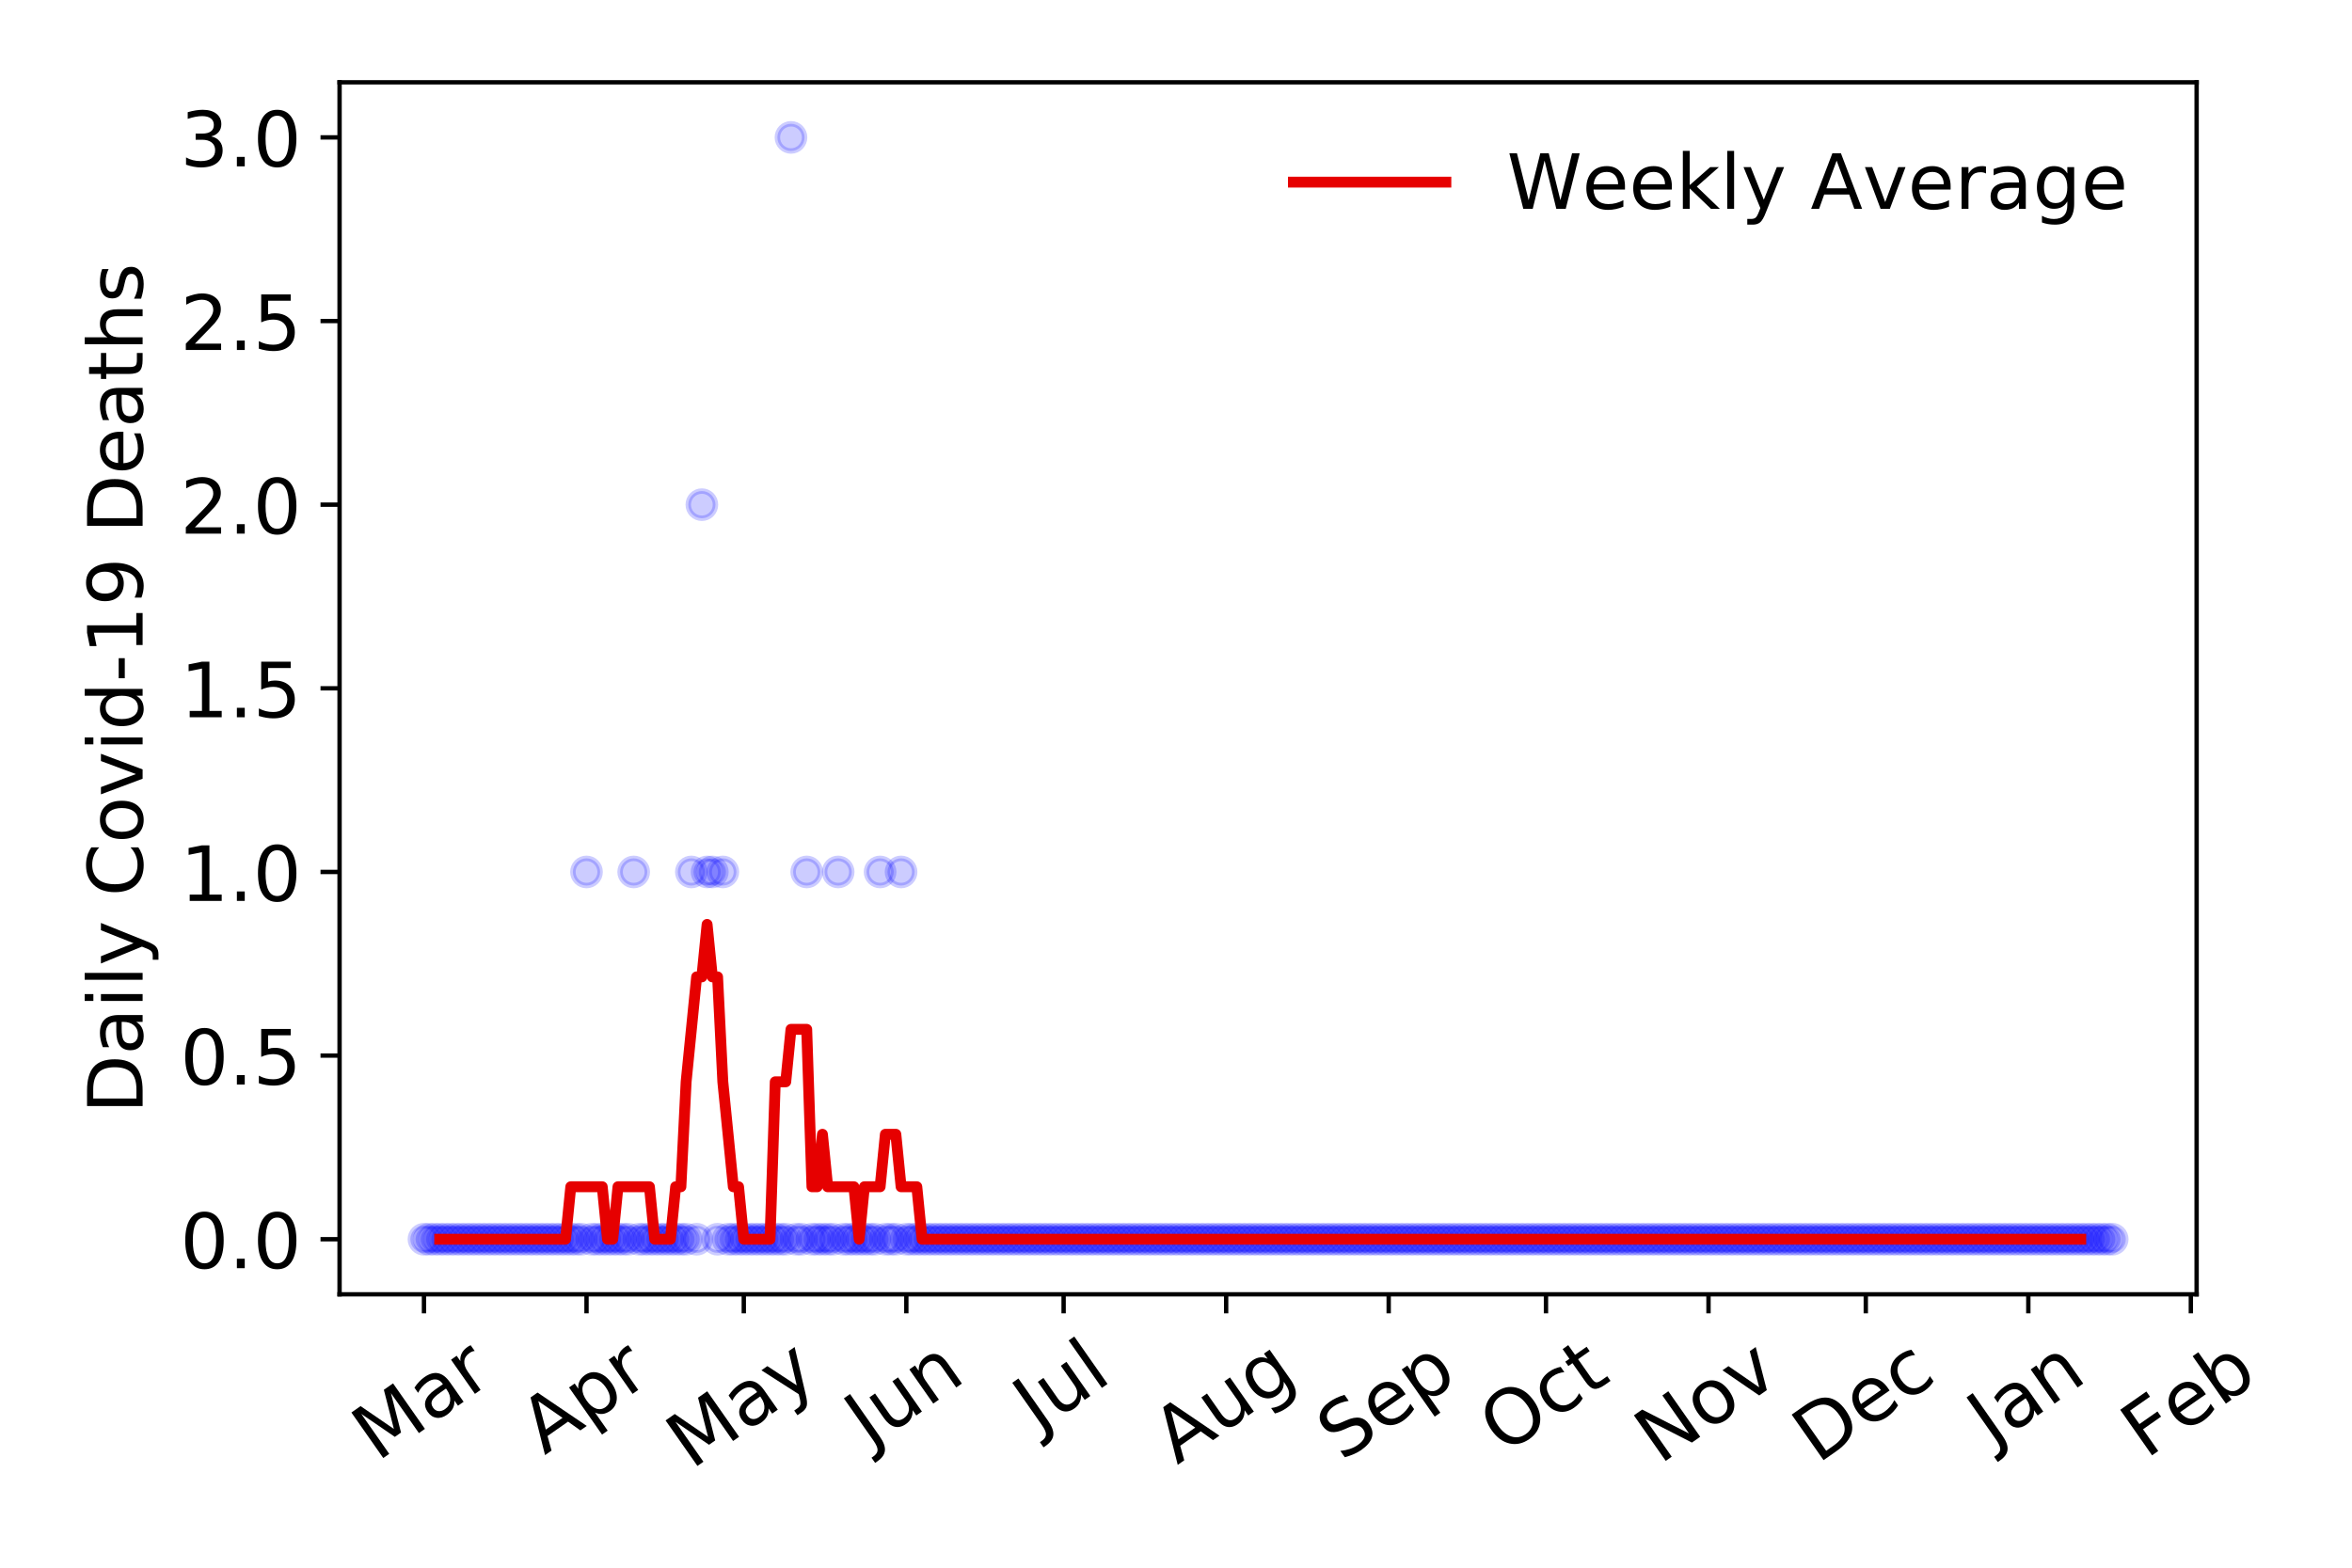 <?xml version="1.0" encoding="utf-8" standalone="no"?>
<!DOCTYPE svg PUBLIC "-//W3C//DTD SVG 1.1//EN"
  "http://www.w3.org/Graphics/SVG/1.1/DTD/svg11.dtd">
<!-- Created with matplotlib (https://matplotlib.org/) -->
<svg height="288pt" version="1.1" viewBox="0 0 432 288" width="432pt" xmlns="http://www.w3.org/2000/svg" xmlns:xlink="http://www.w3.org/1999/xlink">
 <defs>
  <style type="text/css">
*{stroke-linecap:butt;stroke-linejoin:round;}
  </style>
 </defs>
 <g id="figure_1">
  <g id="patch_1">
   <path d="M 0 288 
L 432 288 
L 432 0 
L 0 0 
z
" style="fill:#ffffff;"/>
  </g>
  <g id="axes_1">
   <g id="patch_2">
    <path d="M 62.37 237.778 
L 403.461 237.778 
L 403.461 15.12 
L 62.37 15.12 
z
" style="fill:#ffffff;"/>
   </g>
   <g id="matplotlib.axis_1">
    <g id="xtick_1">
     <g id="line2d_1">
      <defs>
       <path d="M 0 0 
L 0 3.5 
" id="m49e1cda94d" style="stroke:#000000;stroke-width:0.8;"/>
      </defs>
      <g>
       <use style="stroke:#000000;stroke-width:0.8;" x="77.874" xlink:href="#m49e1cda94d" y="237.778"/>
      </g>
     </g>
     <g id="text_1">
      <!-- Mar -->
      <defs>
       <path d="M 9.812 72.906 
L 24.516 72.906 
L 43.109 23.297 
L 61.812 72.906 
L 76.516 72.906 
L 76.516 0 
L 66.891 0 
L 66.891 64.016 
L 48.094 14.016 
L 38.188 14.016 
L 19.391 64.016 
L 19.391 0 
L 9.812 0 
z
" id="DejaVuSans-77"/>
       <path d="M 34.281 27.484 
Q 23.391 27.484 19.188 25 
Q 14.984 22.516 14.984 16.5 
Q 14.984 11.719 18.141 8.906 
Q 21.297 6.109 26.703 6.109 
Q 34.188 6.109 38.703 11.406 
Q 43.219 16.703 43.219 25.484 
L 43.219 27.484 
z
M 52.203 31.203 
L 52.203 0 
L 43.219 0 
L 43.219 8.297 
Q 40.141 3.328 35.547 0.953 
Q 30.953 -1.422 24.312 -1.422 
Q 15.922 -1.422 10.953 3.297 
Q 6 8.016 6 15.922 
Q 6 25.141 12.172 29.828 
Q 18.359 34.516 30.609 34.516 
L 43.219 34.516 
L 43.219 35.406 
Q 43.219 41.609 39.141 45 
Q 35.062 48.391 27.688 48.391 
Q 23 48.391 18.547 47.266 
Q 14.109 46.141 10.016 43.891 
L 10.016 52.203 
Q 14.938 54.109 19.578 55.047 
Q 24.219 56 28.609 56 
Q 40.484 56 46.344 49.844 
Q 52.203 43.703 52.203 31.203 
z
" id="DejaVuSans-97"/>
       <path d="M 41.109 46.297 
Q 39.594 47.172 37.812 47.578 
Q 36.031 48 33.891 48 
Q 26.266 48 22.188 43.047 
Q 18.109 38.094 18.109 28.812 
L 18.109 0 
L 9.078 0 
L 9.078 54.688 
L 18.109 54.688 
L 18.109 46.188 
Q 20.953 51.172 25.484 53.578 
Q 30.031 56 36.531 56 
Q 37.453 56 38.578 55.875 
Q 39.703 55.766 41.062 55.516 
z
" id="DejaVuSans-114"/>
      </defs>
      <g transform="translate(69.271 268.643)rotate(-35)scale(0.14 -0.14)">
       <use xlink:href="#DejaVuSans-77"/>
       <use x="86.279" xlink:href="#DejaVuSans-97"/>
       <use x="147.559" xlink:href="#DejaVuSans-114"/>
      </g>
     </g>
    </g>
    <g id="xtick_2">
     <g id="line2d_2">
      <g>
       <use style="stroke:#000000;stroke-width:0.8;" x="107.727" xlink:href="#m49e1cda94d" y="237.778"/>
      </g>
     </g>
     <g id="text_2">
      <!-- Apr -->
      <defs>
       <path d="M 34.188 63.188 
L 20.797 26.906 
L 47.609 26.906 
z
M 28.609 72.906 
L 39.797 72.906 
L 67.578 0 
L 57.328 0 
L 50.688 18.703 
L 17.828 18.703 
L 11.188 0 
L 0.781 0 
z
" id="DejaVuSans-65"/>
       <path d="M 18.109 8.203 
L 18.109 -20.797 
L 9.078 -20.797 
L 9.078 54.688 
L 18.109 54.688 
L 18.109 46.391 
Q 20.953 51.266 25.266 53.625 
Q 29.594 56 35.594 56 
Q 45.562 56 51.781 48.094 
Q 58.016 40.188 58.016 27.297 
Q 58.016 14.406 51.781 6.484 
Q 45.562 -1.422 35.594 -1.422 
Q 29.594 -1.422 25.266 0.953 
Q 20.953 3.328 18.109 8.203 
z
M 48.688 27.297 
Q 48.688 37.203 44.609 42.844 
Q 40.531 48.484 33.406 48.484 
Q 26.266 48.484 22.188 42.844 
Q 18.109 37.203 18.109 27.297 
Q 18.109 17.391 22.188 11.75 
Q 26.266 6.109 33.406 6.109 
Q 40.531 6.109 44.609 11.75 
Q 48.688 17.391 48.688 27.297 
z
" id="DejaVuSans-112"/>
      </defs>
      <g transform="translate(100.023 267.384)rotate(-35)scale(0.14 -0.14)">
       <use xlink:href="#DejaVuSans-65"/>
       <use x="68.408" xlink:href="#DejaVuSans-112"/>
       <use x="131.885" xlink:href="#DejaVuSans-114"/>
      </g>
     </g>
    </g>
    <g id="xtick_3">
     <g id="line2d_3">
      <g>
       <use style="stroke:#000000;stroke-width:0.8;" x="136.616" xlink:href="#m49e1cda94d" y="237.778"/>
      </g>
     </g>
     <g id="text_3">
      <!-- May -->
      <defs>
       <path d="M 32.172 -5.078 
Q 28.375 -14.844 24.75 -17.812 
Q 21.141 -20.797 15.094 -20.797 
L 7.906 -20.797 
L 7.906 -13.281 
L 13.188 -13.281 
Q 16.891 -13.281 18.938 -11.516 
Q 21 -9.766 23.484 -3.219 
L 25.094 0.875 
L 2.984 54.688 
L 12.5 54.688 
L 29.594 11.922 
L 46.688 54.688 
L 56.203 54.688 
z
" id="DejaVuSans-121"/>
      </defs>
      <g transform="translate(126.977 270.094)rotate(-35)scale(0.14 -0.14)">
       <use xlink:href="#DejaVuSans-77"/>
       <use x="86.279" xlink:href="#DejaVuSans-97"/>
       <use x="147.559" xlink:href="#DejaVuSans-121"/>
      </g>
     </g>
    </g>
    <g id="xtick_4">
     <g id="line2d_4">
      <g>
       <use style="stroke:#000000;stroke-width:0.8;" x="166.469" xlink:href="#m49e1cda94d" y="237.778"/>
      </g>
     </g>
     <g id="text_4">
      <!-- Jun -->
      <defs>
       <path d="M 9.812 72.906 
L 19.672 72.906 
L 19.672 5.078 
Q 19.672 -8.109 14.672 -14.062 
Q 9.672 -20.016 -1.422 -20.016 
L -5.172 -20.016 
L -5.172 -11.719 
L -2.094 -11.719 
Q 4.438 -11.719 7.125 -8.047 
Q 9.812 -4.391 9.812 5.078 
z
" id="DejaVuSans-74"/>
       <path d="M 8.5 21.578 
L 8.5 54.688 
L 17.484 54.688 
L 17.484 21.922 
Q 17.484 14.156 20.5 10.266 
Q 23.531 6.391 29.594 6.391 
Q 36.859 6.391 41.078 11.031 
Q 45.312 15.672 45.312 23.688 
L 45.312 54.688 
L 54.297 54.688 
L 54.297 0 
L 45.312 0 
L 45.312 8.406 
Q 42.047 3.422 37.719 1 
Q 33.406 -1.422 27.688 -1.422 
Q 18.266 -1.422 13.375 4.438 
Q 8.5 10.297 8.5 21.578 
z
M 31.109 56 
z
" id="DejaVuSans-117"/>
       <path d="M 54.891 33.016 
L 54.891 0 
L 45.906 0 
L 45.906 32.719 
Q 45.906 40.484 42.875 44.328 
Q 39.844 48.188 33.797 48.188 
Q 26.516 48.188 22.312 43.547 
Q 18.109 38.922 18.109 30.906 
L 18.109 0 
L 9.078 0 
L 9.078 54.688 
L 18.109 54.688 
L 18.109 46.188 
Q 21.344 51.125 25.703 53.562 
Q 30.078 56 35.797 56 
Q 45.219 56 50.047 50.172 
Q 54.891 44.344 54.891 33.016 
z
" id="DejaVuSans-110"/>
      </defs>
      <g transform="translate(159.725 266.039)rotate(-35)scale(0.14 -0.14)">
       <use xlink:href="#DejaVuSans-74"/>
       <use x="29.492" xlink:href="#DejaVuSans-117"/>
       <use x="92.871" xlink:href="#DejaVuSans-110"/>
      </g>
     </g>
    </g>
    <g id="xtick_5">
     <g id="line2d_5">
      <g>
       <use style="stroke:#000000;stroke-width:0.8;" x="195.359" xlink:href="#m49e1cda94d" y="237.778"/>
      </g>
     </g>
     <g id="text_5">
      <!-- Jul -->
      <defs>
       <path d="M 9.422 75.984 
L 18.406 75.984 
L 18.406 0 
L 9.422 0 
z
" id="DejaVuSans-108"/>
      </defs>
      <g transform="translate(190.656 263.181)rotate(-35)scale(0.14 -0.14)">
       <use xlink:href="#DejaVuSans-74"/>
       <use x="29.492" xlink:href="#DejaVuSans-117"/>
       <use x="92.871" xlink:href="#DejaVuSans-108"/>
      </g>
     </g>
    </g>
    <g id="xtick_6">
     <g id="line2d_6">
      <g>
       <use style="stroke:#000000;stroke-width:0.8;" x="225.211" xlink:href="#m49e1cda94d" y="237.778"/>
      </g>
     </g>
     <g id="text_6">
      <!-- Aug -->
      <defs>
       <path d="M 45.406 27.984 
Q 45.406 37.75 41.375 43.109 
Q 37.359 48.484 30.078 48.484 
Q 22.859 48.484 18.828 43.109 
Q 14.797 37.75 14.797 27.984 
Q 14.797 18.266 18.828 12.891 
Q 22.859 7.516 30.078 7.516 
Q 37.359 7.516 41.375 12.891 
Q 45.406 18.266 45.406 27.984 
z
M 54.391 6.781 
Q 54.391 -7.172 48.188 -13.984 
Q 42 -20.797 29.203 -20.797 
Q 24.469 -20.797 20.266 -20.094 
Q 16.062 -19.391 12.109 -17.922 
L 12.109 -9.188 
Q 16.062 -11.328 19.922 -12.344 
Q 23.781 -13.375 27.781 -13.375 
Q 36.625 -13.375 41.016 -8.766 
Q 45.406 -4.156 45.406 5.172 
L 45.406 9.625 
Q 42.625 4.781 38.281 2.391 
Q 33.938 0 27.875 0 
Q 17.828 0 11.672 7.656 
Q 5.516 15.328 5.516 27.984 
Q 5.516 40.672 11.672 48.328 
Q 17.828 56 27.875 56 
Q 33.938 56 38.281 53.609 
Q 42.625 51.219 45.406 46.391 
L 45.406 54.688 
L 54.391 54.688 
z
" id="DejaVuSans-103"/>
      </defs>
      <g transform="translate(216.23 269.172)rotate(-35)scale(0.14 -0.14)">
       <use xlink:href="#DejaVuSans-65"/>
       <use x="68.408" xlink:href="#DejaVuSans-117"/>
       <use x="131.787" xlink:href="#DejaVuSans-103"/>
      </g>
     </g>
    </g>
    <g id="xtick_7">
     <g id="line2d_7">
      <g>
       <use style="stroke:#000000;stroke-width:0.8;" x="255.064" xlink:href="#m49e1cda94d" y="237.778"/>
      </g>
     </g>
     <g id="text_7">
      <!-- Sep -->
      <defs>
       <path d="M 53.516 70.516 
L 53.516 60.891 
Q 47.906 63.578 42.922 64.891 
Q 37.938 66.219 33.297 66.219 
Q 25.25 66.219 20.875 63.094 
Q 16.5 59.969 16.5 54.203 
Q 16.5 49.359 19.406 46.891 
Q 22.312 44.438 30.422 42.922 
L 36.375 41.703 
Q 47.406 39.594 52.656 34.297 
Q 57.906 29 57.906 20.125 
Q 57.906 9.516 50.797 4.047 
Q 43.703 -1.422 29.984 -1.422 
Q 24.812 -1.422 18.969 -0.25 
Q 13.141 0.922 6.891 3.219 
L 6.891 13.375 
Q 12.891 10.016 18.656 8.297 
Q 24.422 6.594 29.984 6.594 
Q 38.422 6.594 43.016 9.906 
Q 47.609 13.234 47.609 19.391 
Q 47.609 24.75 44.312 27.781 
Q 41.016 30.812 33.5 32.328 
L 27.484 33.5 
Q 16.453 35.688 11.516 40.375 
Q 6.594 45.062 6.594 53.422 
Q 6.594 63.094 13.406 68.656 
Q 20.219 74.219 32.172 74.219 
Q 37.312 74.219 42.625 73.281 
Q 47.953 72.359 53.516 70.516 
z
" id="DejaVuSans-83"/>
       <path d="M 56.203 29.594 
L 56.203 25.203 
L 14.891 25.203 
Q 15.484 15.922 20.484 11.062 
Q 25.484 6.203 34.422 6.203 
Q 39.594 6.203 44.453 7.469 
Q 49.312 8.734 54.109 11.281 
L 54.109 2.781 
Q 49.266 0.734 44.188 -0.344 
Q 39.109 -1.422 33.891 -1.422 
Q 20.797 -1.422 13.156 6.188 
Q 5.516 13.812 5.516 26.812 
Q 5.516 40.234 12.766 48.109 
Q 20.016 56 32.328 56 
Q 43.359 56 49.781 48.891 
Q 56.203 41.797 56.203 29.594 
z
M 47.219 32.234 
Q 47.125 39.594 43.094 43.984 
Q 39.062 48.391 32.422 48.391 
Q 24.906 48.391 20.391 44.141 
Q 15.875 39.891 15.188 32.172 
z
" id="DejaVuSans-101"/>
      </defs>
      <g transform="translate(246.471 268.629)rotate(-35)scale(0.14 -0.14)">
       <use xlink:href="#DejaVuSans-83"/>
       <use x="63.477" xlink:href="#DejaVuSans-101"/>
       <use x="125" xlink:href="#DejaVuSans-112"/>
      </g>
     </g>
    </g>
    <g id="xtick_8">
     <g id="line2d_8">
      <g>
       <use style="stroke:#000000;stroke-width:0.8;" x="283.954" xlink:href="#m49e1cda94d" y="237.778"/>
      </g>
     </g>
     <g id="text_8">
      <!-- Oct -->
      <defs>
       <path d="M 39.406 66.219 
Q 28.656 66.219 22.328 58.203 
Q 16.016 50.203 16.016 36.375 
Q 16.016 22.609 22.328 14.594 
Q 28.656 6.594 39.406 6.594 
Q 50.141 6.594 56.422 14.594 
Q 62.703 22.609 62.703 36.375 
Q 62.703 50.203 56.422 58.203 
Q 50.141 66.219 39.406 66.219 
z
M 39.406 74.219 
Q 54.734 74.219 63.906 63.938 
Q 73.094 53.656 73.094 36.375 
Q 73.094 19.141 63.906 8.859 
Q 54.734 -1.422 39.406 -1.422 
Q 24.031 -1.422 14.812 8.828 
Q 5.609 19.094 5.609 36.375 
Q 5.609 53.656 14.812 63.938 
Q 24.031 74.219 39.406 74.219 
z
" id="DejaVuSans-79"/>
       <path d="M 48.781 52.594 
L 48.781 44.188 
Q 44.969 46.297 41.141 47.344 
Q 37.312 48.391 33.406 48.391 
Q 24.656 48.391 19.812 42.844 
Q 14.984 37.312 14.984 27.297 
Q 14.984 17.281 19.812 11.734 
Q 24.656 6.203 33.406 6.203 
Q 37.312 6.203 41.141 7.25 
Q 44.969 8.297 48.781 10.406 
L 48.781 2.094 
Q 45.016 0.344 40.984 -0.531 
Q 36.969 -1.422 32.422 -1.422 
Q 20.062 -1.422 12.781 6.344 
Q 5.516 14.109 5.516 27.297 
Q 5.516 40.672 12.859 48.328 
Q 20.219 56 33.016 56 
Q 37.156 56 41.109 55.141 
Q 45.062 54.297 48.781 52.594 
z
" id="DejaVuSans-99"/>
       <path d="M 18.312 70.219 
L 18.312 54.688 
L 36.812 54.688 
L 36.812 47.703 
L 18.312 47.703 
L 18.312 18.016 
Q 18.312 11.328 20.141 9.422 
Q 21.969 7.516 27.594 7.516 
L 36.812 7.516 
L 36.812 0 
L 27.594 0 
Q 17.188 0 13.234 3.875 
Q 9.281 7.766 9.281 18.016 
L 9.281 47.703 
L 2.688 47.703 
L 2.688 54.688 
L 9.281 54.688 
L 9.281 70.219 
z
" id="DejaVuSans-116"/>
      </defs>
      <g transform="translate(276.255 267.377)rotate(-35)scale(0.14 -0.14)">
       <use xlink:href="#DejaVuSans-79"/>
       <use x="78.711" xlink:href="#DejaVuSans-99"/>
       <use x="133.691" xlink:href="#DejaVuSans-116"/>
      </g>
     </g>
    </g>
    <g id="xtick_9">
     <g id="line2d_9">
      <g>
       <use style="stroke:#000000;stroke-width:0.8;" x="313.806" xlink:href="#m49e1cda94d" y="237.778"/>
      </g>
     </g>
     <g id="text_9">
      <!-- Nov -->
      <defs>
       <path d="M 9.812 72.906 
L 23.094 72.906 
L 55.422 11.922 
L 55.422 72.906 
L 64.984 72.906 
L 64.984 0 
L 51.703 0 
L 19.391 60.984 
L 19.391 0 
L 9.812 0 
z
" id="DejaVuSans-78"/>
       <path d="M 30.609 48.391 
Q 23.391 48.391 19.188 42.75 
Q 14.984 37.109 14.984 27.297 
Q 14.984 17.484 19.156 11.844 
Q 23.344 6.203 30.609 6.203 
Q 37.797 6.203 41.984 11.859 
Q 46.188 17.531 46.188 27.297 
Q 46.188 37.016 41.984 42.703 
Q 37.797 48.391 30.609 48.391 
z
M 30.609 56 
Q 42.328 56 49.016 48.375 
Q 55.719 40.766 55.719 27.297 
Q 55.719 13.875 49.016 6.219 
Q 42.328 -1.422 30.609 -1.422 
Q 18.844 -1.422 12.172 6.219 
Q 5.516 13.875 5.516 27.297 
Q 5.516 40.766 12.172 48.375 
Q 18.844 56 30.609 56 
z
" id="DejaVuSans-111"/>
       <path d="M 2.984 54.688 
L 12.5 54.688 
L 29.594 8.797 
L 46.688 54.688 
L 56.203 54.688 
L 35.688 0 
L 23.484 0 
z
" id="DejaVuSans-118"/>
      </defs>
      <g transform="translate(304.83 269.166)rotate(-35)scale(0.14 -0.14)">
       <use xlink:href="#DejaVuSans-78"/>
       <use x="74.805" xlink:href="#DejaVuSans-111"/>
       <use x="135.986" xlink:href="#DejaVuSans-118"/>
      </g>
     </g>
    </g>
    <g id="xtick_10">
     <g id="line2d_10">
      <g>
       <use style="stroke:#000000;stroke-width:0.8;" x="342.696" xlink:href="#m49e1cda94d" y="237.778"/>
      </g>
     </g>
     <g id="text_10">
      <!-- Dec -->
      <defs>
       <path d="M 19.672 64.797 
L 19.672 8.109 
L 31.594 8.109 
Q 46.688 8.109 53.688 14.938 
Q 60.688 21.781 60.688 36.531 
Q 60.688 51.172 53.688 57.984 
Q 46.688 64.797 31.594 64.797 
z
M 9.812 72.906 
L 30.078 72.906 
Q 51.266 72.906 61.172 64.094 
Q 71.094 55.281 71.094 36.531 
Q 71.094 17.672 61.125 8.828 
Q 51.172 0 30.078 0 
L 9.812 0 
z
" id="DejaVuSans-68"/>
      </defs>
      <g transform="translate(333.815 269.032)rotate(-35)scale(0.14 -0.14)">
       <use xlink:href="#DejaVuSans-68"/>
       <use x="77.002" xlink:href="#DejaVuSans-101"/>
       <use x="138.525" xlink:href="#DejaVuSans-99"/>
      </g>
     </g>
    </g>
    <g id="xtick_11">
     <g id="line2d_11">
      <g>
       <use style="stroke:#000000;stroke-width:0.8;" x="372.549" xlink:href="#m49e1cda94d" y="237.778"/>
      </g>
     </g>
     <g id="text_11">
      <!-- Jan -->
      <g transform="translate(365.925 265.871)rotate(-35)scale(0.14 -0.14)">
       <use xlink:href="#DejaVuSans-74"/>
       <use x="29.492" xlink:href="#DejaVuSans-97"/>
       <use x="90.771" xlink:href="#DejaVuSans-110"/>
      </g>
     </g>
    </g>
    <g id="xtick_12">
     <g id="line2d_12">
      <g>
       <use style="stroke:#000000;stroke-width:0.8;" x="402.401" xlink:href="#m49e1cda94d" y="237.778"/>
      </g>
     </g>
     <g id="text_12">
      <!-- Feb -->
      <defs>
       <path d="M 9.812 72.906 
L 51.703 72.906 
L 51.703 64.594 
L 19.672 64.594 
L 19.672 43.109 
L 48.578 43.109 
L 48.578 34.812 
L 19.672 34.812 
L 19.672 0 
L 9.812 0 
z
" id="DejaVuSans-70"/>
       <path d="M 48.688 27.297 
Q 48.688 37.203 44.609 42.844 
Q 40.531 48.484 33.406 48.484 
Q 26.266 48.484 22.188 42.844 
Q 18.109 37.203 18.109 27.297 
Q 18.109 17.391 22.188 11.75 
Q 26.266 6.109 33.406 6.109 
Q 40.531 6.109 44.609 11.75 
Q 48.688 17.391 48.688 27.297 
z
M 18.109 46.391 
Q 20.953 51.266 25.266 53.625 
Q 29.594 56 35.594 56 
Q 45.562 56 51.781 48.094 
Q 58.016 40.188 58.016 27.297 
Q 58.016 14.406 51.781 6.484 
Q 45.562 -1.422 35.594 -1.422 
Q 29.594 -1.422 25.266 0.953 
Q 20.953 3.328 18.109 8.203 
L 18.109 0 
L 9.078 0 
L 9.078 75.984 
L 18.109 75.984 
z
" id="DejaVuSans-98"/>
      </defs>
      <g transform="translate(394.155 268.143)rotate(-35)scale(0.14 -0.14)">
       <use xlink:href="#DejaVuSans-70"/>
       <use x="57.441" xlink:href="#DejaVuSans-101"/>
       <use x="118.965" xlink:href="#DejaVuSans-98"/>
      </g>
     </g>
    </g>
   </g>
   <g id="matplotlib.axis_2">
    <g id="ytick_1">
     <g id="line2d_13">
      <defs>
       <path d="M 0 0 
L -3.5 0 
" id="mdef08cc330" style="stroke:#000000;stroke-width:0.8;"/>
      </defs>
      <g>
       <use style="stroke:#000000;stroke-width:0.8;" x="62.37" xlink:href="#mdef08cc330" y="227.657"/>
      </g>
     </g>
     <g id="text_13">
      <!-- 0.0 -->
      <defs>
       <path d="M 31.781 66.406 
Q 24.172 66.406 20.328 58.906 
Q 16.5 51.422 16.5 36.375 
Q 16.5 21.391 20.328 13.891 
Q 24.172 6.391 31.781 6.391 
Q 39.453 6.391 43.281 13.891 
Q 47.125 21.391 47.125 36.375 
Q 47.125 51.422 43.281 58.906 
Q 39.453 66.406 31.781 66.406 
z
M 31.781 74.219 
Q 44.047 74.219 50.516 64.516 
Q 56.984 54.828 56.984 36.375 
Q 56.984 17.969 50.516 8.266 
Q 44.047 -1.422 31.781 -1.422 
Q 19.531 -1.422 13.062 8.266 
Q 6.594 17.969 6.594 36.375 
Q 6.594 54.828 13.062 64.516 
Q 19.531 74.219 31.781 74.219 
z
" id="DejaVuSans-48"/>
       <path d="M 10.688 12.406 
L 21 12.406 
L 21 0 
L 10.688 0 
z
" id="DejaVuSans-46"/>
      </defs>
      <g transform="translate(33.106 232.976)scale(0.14 -0.14)">
       <use xlink:href="#DejaVuSans-48"/>
       <use x="63.623" xlink:href="#DejaVuSans-46"/>
       <use x="95.41" xlink:href="#DejaVuSans-48"/>
      </g>
     </g>
    </g>
    <g id="ytick_2">
     <g id="line2d_14">
      <g>
       <use style="stroke:#000000;stroke-width:0.8;" x="62.37" xlink:href="#mdef08cc330" y="193.921"/>
      </g>
     </g>
     <g id="text_14">
      <!-- 0.5 -->
      <defs>
       <path d="M 10.797 72.906 
L 49.516 72.906 
L 49.516 64.594 
L 19.828 64.594 
L 19.828 46.734 
Q 21.969 47.469 24.109 47.828 
Q 26.266 48.188 28.422 48.188 
Q 40.625 48.188 47.75 41.5 
Q 54.891 34.812 54.891 23.391 
Q 54.891 11.625 47.562 5.094 
Q 40.234 -1.422 26.906 -1.422 
Q 22.312 -1.422 17.547 -0.641 
Q 12.797 0.141 7.719 1.703 
L 7.719 11.625 
Q 12.109 9.234 16.797 8.062 
Q 21.484 6.891 26.703 6.891 
Q 35.156 6.891 40.078 11.328 
Q 45.016 15.766 45.016 23.391 
Q 45.016 31 40.078 35.438 
Q 35.156 39.891 26.703 39.891 
Q 22.75 39.891 18.812 39.016 
Q 14.891 38.141 10.797 36.281 
z
" id="DejaVuSans-53"/>
      </defs>
      <g transform="translate(33.106 199.24)scale(0.14 -0.14)">
       <use xlink:href="#DejaVuSans-48"/>
       <use x="63.623" xlink:href="#DejaVuSans-46"/>
       <use x="95.41" xlink:href="#DejaVuSans-53"/>
      </g>
     </g>
    </g>
    <g id="ytick_3">
     <g id="line2d_15">
      <g>
       <use style="stroke:#000000;stroke-width:0.8;" x="62.37" xlink:href="#mdef08cc330" y="160.185"/>
      </g>
     </g>
     <g id="text_15">
      <!-- 1.0 -->
      <defs>
       <path d="M 12.406 8.297 
L 28.516 8.297 
L 28.516 63.922 
L 10.984 60.406 
L 10.984 69.391 
L 28.422 72.906 
L 38.281 72.906 
L 38.281 8.297 
L 54.391 8.297 
L 54.391 0 
L 12.406 0 
z
" id="DejaVuSans-49"/>
      </defs>
      <g transform="translate(33.106 165.504)scale(0.14 -0.14)">
       <use xlink:href="#DejaVuSans-49"/>
       <use x="63.623" xlink:href="#DejaVuSans-46"/>
       <use x="95.41" xlink:href="#DejaVuSans-48"/>
      </g>
     </g>
    </g>
    <g id="ytick_4">
     <g id="line2d_16">
      <g>
       <use style="stroke:#000000;stroke-width:0.8;" x="62.37" xlink:href="#mdef08cc330" y="126.449"/>
      </g>
     </g>
     <g id="text_16">
      <!-- 1.5 -->
      <g transform="translate(33.106 131.768)scale(0.14 -0.14)">
       <use xlink:href="#DejaVuSans-49"/>
       <use x="63.623" xlink:href="#DejaVuSans-46"/>
       <use x="95.41" xlink:href="#DejaVuSans-53"/>
      </g>
     </g>
    </g>
    <g id="ytick_5">
     <g id="line2d_17">
      <g>
       <use style="stroke:#000000;stroke-width:0.8;" x="62.37" xlink:href="#mdef08cc330" y="92.713"/>
      </g>
     </g>
     <g id="text_17">
      <!-- 2.0 -->
      <defs>
       <path d="M 19.188 8.297 
L 53.609 8.297 
L 53.609 0 
L 7.328 0 
L 7.328 8.297 
Q 12.938 14.109 22.625 23.891 
Q 32.328 33.688 34.812 36.531 
Q 39.547 41.844 41.422 45.531 
Q 43.312 49.219 43.312 52.781 
Q 43.312 58.594 39.234 62.25 
Q 35.156 65.922 28.609 65.922 
Q 23.969 65.922 18.812 64.312 
Q 13.672 62.703 7.812 59.422 
L 7.812 69.391 
Q 13.766 71.781 18.938 73 
Q 24.125 74.219 28.422 74.219 
Q 39.75 74.219 46.484 68.547 
Q 53.219 62.891 53.219 53.422 
Q 53.219 48.922 51.531 44.891 
Q 49.859 40.875 45.406 35.406 
Q 44.188 33.984 37.641 27.219 
Q 31.109 20.453 19.188 8.297 
z
" id="DejaVuSans-50"/>
      </defs>
      <g transform="translate(33.106 98.032)scale(0.14 -0.14)">
       <use xlink:href="#DejaVuSans-50"/>
       <use x="63.623" xlink:href="#DejaVuSans-46"/>
       <use x="95.41" xlink:href="#DejaVuSans-48"/>
      </g>
     </g>
    </g>
    <g id="ytick_6">
     <g id="line2d_18">
      <g>
       <use style="stroke:#000000;stroke-width:0.8;" x="62.37" xlink:href="#mdef08cc330" y="58.977"/>
      </g>
     </g>
     <g id="text_18">
      <!-- 2.5 -->
      <g transform="translate(33.106 64.296)scale(0.14 -0.14)">
       <use xlink:href="#DejaVuSans-50"/>
       <use x="63.623" xlink:href="#DejaVuSans-46"/>
       <use x="95.41" xlink:href="#DejaVuSans-53"/>
      </g>
     </g>
    </g>
    <g id="ytick_7">
     <g id="line2d_19">
      <g>
       <use style="stroke:#000000;stroke-width:0.8;" x="62.37" xlink:href="#mdef08cc330" y="25.241"/>
      </g>
     </g>
     <g id="text_19">
      <!-- 3.0 -->
      <defs>
       <path d="M 40.578 39.312 
Q 47.656 37.797 51.625 33 
Q 55.609 28.219 55.609 21.188 
Q 55.609 10.406 48.188 4.484 
Q 40.766 -1.422 27.094 -1.422 
Q 22.516 -1.422 17.656 -0.516 
Q 12.797 0.391 7.625 2.203 
L 7.625 11.719 
Q 11.719 9.328 16.594 8.109 
Q 21.484 6.891 26.812 6.891 
Q 36.078 6.891 40.938 10.547 
Q 45.797 14.203 45.797 21.188 
Q 45.797 27.641 41.281 31.266 
Q 36.766 34.906 28.719 34.906 
L 20.219 34.906 
L 20.219 43.016 
L 29.109 43.016 
Q 36.375 43.016 40.234 45.922 
Q 44.094 48.828 44.094 54.297 
Q 44.094 59.906 40.109 62.906 
Q 36.141 65.922 28.719 65.922 
Q 24.656 65.922 20.016 65.031 
Q 15.375 64.156 9.812 62.312 
L 9.812 71.094 
Q 15.438 72.656 20.344 73.438 
Q 25.25 74.219 29.594 74.219 
Q 40.828 74.219 47.359 69.109 
Q 53.906 64.016 53.906 55.328 
Q 53.906 49.266 50.438 45.094 
Q 46.969 40.922 40.578 39.312 
z
" id="DejaVuSans-51"/>
      </defs>
      <g transform="translate(33.106 30.56)scale(0.14 -0.14)">
       <use xlink:href="#DejaVuSans-51"/>
       <use x="63.623" xlink:href="#DejaVuSans-46"/>
       <use x="95.41" xlink:href="#DejaVuSans-48"/>
      </g>
     </g>
    </g>
    <g id="text_20">
     <!-- Daily Covid-19 Deaths -->
     <defs>
      <path d="M 9.422 54.688 
L 18.406 54.688 
L 18.406 0 
L 9.422 0 
z
M 9.422 75.984 
L 18.406 75.984 
L 18.406 64.594 
L 9.422 64.594 
z
" id="DejaVuSans-105"/>
      <path id="DejaVuSans-32"/>
      <path d="M 64.406 67.281 
L 64.406 56.891 
Q 59.422 61.531 53.781 63.812 
Q 48.141 66.109 41.797 66.109 
Q 29.297 66.109 22.656 58.469 
Q 16.016 50.828 16.016 36.375 
Q 16.016 21.969 22.656 14.328 
Q 29.297 6.688 41.797 6.688 
Q 48.141 6.688 53.781 8.984 
Q 59.422 11.281 64.406 15.922 
L 64.406 5.609 
Q 59.234 2.094 53.438 0.328 
Q 47.656 -1.422 41.219 -1.422 
Q 24.656 -1.422 15.125 8.703 
Q 5.609 18.844 5.609 36.375 
Q 5.609 53.953 15.125 64.078 
Q 24.656 74.219 41.219 74.219 
Q 47.75 74.219 53.531 72.484 
Q 59.328 70.75 64.406 67.281 
z
" id="DejaVuSans-67"/>
      <path d="M 45.406 46.391 
L 45.406 75.984 
L 54.391 75.984 
L 54.391 0 
L 45.406 0 
L 45.406 8.203 
Q 42.578 3.328 38.25 0.953 
Q 33.938 -1.422 27.875 -1.422 
Q 17.969 -1.422 11.734 6.484 
Q 5.516 14.406 5.516 27.297 
Q 5.516 40.188 11.734 48.094 
Q 17.969 56 27.875 56 
Q 33.938 56 38.25 53.625 
Q 42.578 51.266 45.406 46.391 
z
M 14.797 27.297 
Q 14.797 17.391 18.875 11.75 
Q 22.953 6.109 30.078 6.109 
Q 37.203 6.109 41.297 11.75 
Q 45.406 17.391 45.406 27.297 
Q 45.406 37.203 41.297 42.844 
Q 37.203 48.484 30.078 48.484 
Q 22.953 48.484 18.875 42.844 
Q 14.797 37.203 14.797 27.297 
z
" id="DejaVuSans-100"/>
      <path d="M 4.891 31.391 
L 31.203 31.391 
L 31.203 23.391 
L 4.891 23.391 
z
" id="DejaVuSans-45"/>
      <path d="M 10.984 1.516 
L 10.984 10.5 
Q 14.703 8.734 18.5 7.812 
Q 22.312 6.891 25.984 6.891 
Q 35.75 6.891 40.891 13.453 
Q 46.047 20.016 46.781 33.406 
Q 43.953 29.203 39.594 26.953 
Q 35.25 24.703 29.984 24.703 
Q 19.047 24.703 12.672 31.312 
Q 6.297 37.938 6.297 49.422 
Q 6.297 60.641 12.938 67.422 
Q 19.578 74.219 30.609 74.219 
Q 43.266 74.219 49.922 64.516 
Q 56.594 54.828 56.594 36.375 
Q 56.594 19.141 48.406 8.859 
Q 40.234 -1.422 26.422 -1.422 
Q 22.703 -1.422 18.891 -0.688 
Q 15.094 0.047 10.984 1.516 
z
M 30.609 32.422 
Q 37.25 32.422 41.125 36.953 
Q 45.016 41.5 45.016 49.422 
Q 45.016 57.281 41.125 61.844 
Q 37.25 66.406 30.609 66.406 
Q 23.969 66.406 20.094 61.844 
Q 16.219 57.281 16.219 49.422 
Q 16.219 41.5 20.094 36.953 
Q 23.969 32.422 30.609 32.422 
z
" id="DejaVuSans-57"/>
      <path d="M 54.891 33.016 
L 54.891 0 
L 45.906 0 
L 45.906 32.719 
Q 45.906 40.484 42.875 44.328 
Q 39.844 48.188 33.797 48.188 
Q 26.516 48.188 22.312 43.547 
Q 18.109 38.922 18.109 30.906 
L 18.109 0 
L 9.078 0 
L 9.078 75.984 
L 18.109 75.984 
L 18.109 46.188 
Q 21.344 51.125 25.703 53.562 
Q 30.078 56 35.797 56 
Q 45.219 56 50.047 50.172 
Q 54.891 44.344 54.891 33.016 
z
" id="DejaVuSans-104"/>
      <path d="M 44.281 53.078 
L 44.281 44.578 
Q 40.484 46.531 36.375 47.5 
Q 32.281 48.484 27.875 48.484 
Q 21.188 48.484 17.844 46.438 
Q 14.5 44.391 14.5 40.281 
Q 14.5 37.156 16.891 35.375 
Q 19.281 33.594 26.516 31.984 
L 29.594 31.297 
Q 39.156 29.25 43.188 25.516 
Q 47.219 21.781 47.219 15.094 
Q 47.219 7.469 41.188 3.016 
Q 35.156 -1.422 24.609 -1.422 
Q 20.219 -1.422 15.453 -0.562 
Q 10.688 0.297 5.422 2 
L 5.422 11.281 
Q 10.406 8.688 15.234 7.391 
Q 20.062 6.109 24.812 6.109 
Q 31.156 6.109 34.562 8.281 
Q 37.984 10.453 37.984 14.406 
Q 37.984 18.062 35.516 20.016 
Q 33.062 21.969 24.703 23.781 
L 21.578 24.516 
Q 13.234 26.266 9.516 29.906 
Q 5.812 33.547 5.812 39.891 
Q 5.812 47.609 11.281 51.797 
Q 16.75 56 26.812 56 
Q 31.781 56 36.172 55.266 
Q 40.578 54.547 44.281 53.078 
z
" id="DejaVuSans-115"/>
     </defs>
     <g transform="translate(26.194 204.56)rotate(-90)scale(0.14 -0.14)">
      <use xlink:href="#DejaVuSans-68"/>
      <use x="77.002" xlink:href="#DejaVuSans-97"/>
      <use x="138.281" xlink:href="#DejaVuSans-105"/>
      <use x="166.064" xlink:href="#DejaVuSans-108"/>
      <use x="193.848" xlink:href="#DejaVuSans-121"/>
      <use x="253.027" xlink:href="#DejaVuSans-32"/>
      <use x="284.814" xlink:href="#DejaVuSans-67"/>
      <use x="354.639" xlink:href="#DejaVuSans-111"/>
      <use x="415.82" xlink:href="#DejaVuSans-118"/>
      <use x="475" xlink:href="#DejaVuSans-105"/>
      <use x="502.783" xlink:href="#DejaVuSans-100"/>
      <use x="566.26" xlink:href="#DejaVuSans-45"/>
      <use x="602.344" xlink:href="#DejaVuSans-49"/>
      <use x="665.967" xlink:href="#DejaVuSans-57"/>
      <use x="729.59" xlink:href="#DejaVuSans-32"/>
      <use x="761.377" xlink:href="#DejaVuSans-68"/>
      <use x="838.379" xlink:href="#DejaVuSans-101"/>
      <use x="899.902" xlink:href="#DejaVuSans-97"/>
      <use x="961.182" xlink:href="#DejaVuSans-116"/>
      <use x="1000.391" xlink:href="#DejaVuSans-104"/>
      <use x="1063.77" xlink:href="#DejaVuSans-115"/>
     </g>
    </g>
   </g>
   <g id="line2d_20">
    <defs>
     <path d="M 0 2.5 
C 0.663 2.5 1.299 2.237 1.768 1.768 
C 2.237 1.299 2.5 0.663 2.5 0 
C 2.5 -0.663 2.237 -1.299 1.768 -1.768 
C 1.299 -2.237 0.663 -2.5 0 -2.5 
C -0.663 -2.5 -1.299 -2.237 -1.768 -1.768 
C -2.237 -1.299 -2.5 -0.663 -2.5 0 
C -2.5 0.663 -2.237 1.299 -1.768 1.768 
C -1.299 2.237 -0.663 2.5 0 2.5 
z
" id="me2c79b697d" style="stroke:#0000ff;stroke-opacity:0.2;"/>
    </defs>
    <g clip-path="url(#p6aaf38c133)">
     <use style="fill:#0000ff;fill-opacity:0.2;stroke:#0000ff;stroke-opacity:0.2;" x="77.874" xlink:href="#me2c79b697d" y="227.657"/>
     <use style="fill:#0000ff;fill-opacity:0.2;stroke:#0000ff;stroke-opacity:0.2;" x="78.837" xlink:href="#me2c79b697d" y="227.657"/>
     <use style="fill:#0000ff;fill-opacity:0.2;stroke:#0000ff;stroke-opacity:0.2;" x="79.8" xlink:href="#me2c79b697d" y="227.657"/>
     <use style="fill:#0000ff;fill-opacity:0.2;stroke:#0000ff;stroke-opacity:0.2;" x="80.763" xlink:href="#me2c79b697d" y="227.657"/>
     <use style="fill:#0000ff;fill-opacity:0.2;stroke:#0000ff;stroke-opacity:0.2;" x="81.726" xlink:href="#me2c79b697d" y="227.657"/>
     <use style="fill:#0000ff;fill-opacity:0.2;stroke:#0000ff;stroke-opacity:0.2;" x="82.689" xlink:href="#me2c79b697d" y="227.657"/>
     <use style="fill:#0000ff;fill-opacity:0.2;stroke:#0000ff;stroke-opacity:0.2;" x="83.652" xlink:href="#me2c79b697d" y="227.657"/>
     <use style="fill:#0000ff;fill-opacity:0.2;stroke:#0000ff;stroke-opacity:0.2;" x="84.615" xlink:href="#me2c79b697d" y="227.657"/>
     <use style="fill:#0000ff;fill-opacity:0.2;stroke:#0000ff;stroke-opacity:0.2;" x="85.578" xlink:href="#me2c79b697d" y="227.657"/>
     <use style="fill:#0000ff;fill-opacity:0.2;stroke:#0000ff;stroke-opacity:0.2;" x="86.541" xlink:href="#me2c79b697d" y="227.657"/>
     <use style="fill:#0000ff;fill-opacity:0.2;stroke:#0000ff;stroke-opacity:0.2;" x="87.504" xlink:href="#me2c79b697d" y="227.657"/>
     <use style="fill:#0000ff;fill-opacity:0.2;stroke:#0000ff;stroke-opacity:0.2;" x="88.467" xlink:href="#me2c79b697d" y="227.657"/>
     <use style="fill:#0000ff;fill-opacity:0.2;stroke:#0000ff;stroke-opacity:0.2;" x="89.43" xlink:href="#me2c79b697d" y="227.657"/>
     <use style="fill:#0000ff;fill-opacity:0.2;stroke:#0000ff;stroke-opacity:0.2;" x="90.393" xlink:href="#me2c79b697d" y="227.657"/>
     <use style="fill:#0000ff;fill-opacity:0.2;stroke:#0000ff;stroke-opacity:0.2;" x="91.356" xlink:href="#me2c79b697d" y="227.657"/>
     <use style="fill:#0000ff;fill-opacity:0.2;stroke:#0000ff;stroke-opacity:0.2;" x="92.319" xlink:href="#me2c79b697d" y="227.657"/>
     <use style="fill:#0000ff;fill-opacity:0.2;stroke:#0000ff;stroke-opacity:0.2;" x="93.282" xlink:href="#me2c79b697d" y="227.657"/>
     <use style="fill:#0000ff;fill-opacity:0.2;stroke:#0000ff;stroke-opacity:0.2;" x="94.245" xlink:href="#me2c79b697d" y="227.657"/>
     <use style="fill:#0000ff;fill-opacity:0.2;stroke:#0000ff;stroke-opacity:0.2;" x="95.208" xlink:href="#me2c79b697d" y="227.657"/>
     <use style="fill:#0000ff;fill-opacity:0.2;stroke:#0000ff;stroke-opacity:0.2;" x="96.171" xlink:href="#me2c79b697d" y="227.657"/>
     <use style="fill:#0000ff;fill-opacity:0.2;stroke:#0000ff;stroke-opacity:0.2;" x="97.134" xlink:href="#me2c79b697d" y="227.657"/>
     <use style="fill:#0000ff;fill-opacity:0.2;stroke:#0000ff;stroke-opacity:0.2;" x="98.097" xlink:href="#me2c79b697d" y="227.657"/>
     <use style="fill:#0000ff;fill-opacity:0.2;stroke:#0000ff;stroke-opacity:0.2;" x="99.06" xlink:href="#me2c79b697d" y="227.657"/>
     <use style="fill:#0000ff;fill-opacity:0.2;stroke:#0000ff;stroke-opacity:0.2;" x="100.023" xlink:href="#me2c79b697d" y="227.657"/>
     <use style="fill:#0000ff;fill-opacity:0.2;stroke:#0000ff;stroke-opacity:0.2;" x="100.986" xlink:href="#me2c79b697d" y="227.657"/>
     <use style="fill:#0000ff;fill-opacity:0.2;stroke:#0000ff;stroke-opacity:0.2;" x="101.949" xlink:href="#me2c79b697d" y="227.657"/>
     <use style="fill:#0000ff;fill-opacity:0.2;stroke:#0000ff;stroke-opacity:0.2;" x="102.912" xlink:href="#me2c79b697d" y="227.657"/>
     <use style="fill:#0000ff;fill-opacity:0.2;stroke:#0000ff;stroke-opacity:0.2;" x="103.875" xlink:href="#me2c79b697d" y="227.657"/>
     <use style="fill:#0000ff;fill-opacity:0.2;stroke:#0000ff;stroke-opacity:0.2;" x="104.838" xlink:href="#me2c79b697d" y="227.657"/>
     <use style="fill:#0000ff;fill-opacity:0.2;stroke:#0000ff;stroke-opacity:0.2;" x="105.801" xlink:href="#me2c79b697d" y="227.657"/>
     <use style="fill:#0000ff;fill-opacity:0.2;stroke:#0000ff;stroke-opacity:0.2;" x="106.764" xlink:href="#me2c79b697d" y="227.657"/>
     <use style="fill:#0000ff;fill-opacity:0.2;stroke:#0000ff;stroke-opacity:0.2;" x="107.727" xlink:href="#me2c79b697d" y="160.185"/>
     <use style="fill:#0000ff;fill-opacity:0.2;stroke:#0000ff;stroke-opacity:0.2;" x="108.69" xlink:href="#me2c79b697d" y="227.657"/>
     <use style="fill:#0000ff;fill-opacity:0.2;stroke:#0000ff;stroke-opacity:0.2;" x="109.653" xlink:href="#me2c79b697d" y="227.657"/>
     <use style="fill:#0000ff;fill-opacity:0.2;stroke:#0000ff;stroke-opacity:0.2;" x="110.616" xlink:href="#me2c79b697d" y="227.657"/>
     <use style="fill:#0000ff;fill-opacity:0.2;stroke:#0000ff;stroke-opacity:0.2;" x="111.579" xlink:href="#me2c79b697d" y="227.657"/>
     <use style="fill:#0000ff;fill-opacity:0.2;stroke:#0000ff;stroke-opacity:0.2;" x="112.542" xlink:href="#me2c79b697d" y="227.657"/>
     <use style="fill:#0000ff;fill-opacity:0.2;stroke:#0000ff;stroke-opacity:0.2;" x="113.505" xlink:href="#me2c79b697d" y="227.657"/>
     <use style="fill:#0000ff;fill-opacity:0.2;stroke:#0000ff;stroke-opacity:0.2;" x="114.468" xlink:href="#me2c79b697d" y="227.657"/>
     <use style="fill:#0000ff;fill-opacity:0.2;stroke:#0000ff;stroke-opacity:0.2;" x="115.431" xlink:href="#me2c79b697d" y="227.657"/>
     <use style="fill:#0000ff;fill-opacity:0.2;stroke:#0000ff;stroke-opacity:0.2;" x="116.394" xlink:href="#me2c79b697d" y="160.185"/>
     <use style="fill:#0000ff;fill-opacity:0.2;stroke:#0000ff;stroke-opacity:0.2;" x="117.357" xlink:href="#me2c79b697d" y="227.657"/>
     <use style="fill:#0000ff;fill-opacity:0.2;stroke:#0000ff;stroke-opacity:0.2;" x="118.32" xlink:href="#me2c79b697d" y="227.657"/>
     <use style="fill:#0000ff;fill-opacity:0.2;stroke:#0000ff;stroke-opacity:0.2;" x="119.283" xlink:href="#me2c79b697d" y="227.657"/>
     <use style="fill:#0000ff;fill-opacity:0.2;stroke:#0000ff;stroke-opacity:0.2;" x="120.246" xlink:href="#me2c79b697d" y="227.657"/>
     <use style="fill:#0000ff;fill-opacity:0.2;stroke:#0000ff;stroke-opacity:0.2;" x="121.209" xlink:href="#me2c79b697d" y="227.657"/>
     <use style="fill:#0000ff;fill-opacity:0.2;stroke:#0000ff;stroke-opacity:0.2;" x="122.172" xlink:href="#me2c79b697d" y="227.657"/>
     <use style="fill:#0000ff;fill-opacity:0.2;stroke:#0000ff;stroke-opacity:0.2;" x="123.135" xlink:href="#me2c79b697d" y="227.657"/>
     <use style="fill:#0000ff;fill-opacity:0.2;stroke:#0000ff;stroke-opacity:0.2;" x="124.098" xlink:href="#me2c79b697d" y="227.657"/>
     <use style="fill:#0000ff;fill-opacity:0.2;stroke:#0000ff;stroke-opacity:0.2;" x="125.061" xlink:href="#me2c79b697d" y="227.657"/>
     <use style="fill:#0000ff;fill-opacity:0.2;stroke:#0000ff;stroke-opacity:0.2;" x="126.024" xlink:href="#me2c79b697d" y="227.657"/>
     <use style="fill:#0000ff;fill-opacity:0.2;stroke:#0000ff;stroke-opacity:0.2;" x="126.987" xlink:href="#me2c79b697d" y="160.185"/>
     <use style="fill:#0000ff;fill-opacity:0.2;stroke:#0000ff;stroke-opacity:0.2;" x="127.95" xlink:href="#me2c79b697d" y="227.657"/>
     <use style="fill:#0000ff;fill-opacity:0.2;stroke:#0000ff;stroke-opacity:0.2;" x="128.913" xlink:href="#me2c79b697d" y="92.713"/>
     <use style="fill:#0000ff;fill-opacity:0.2;stroke:#0000ff;stroke-opacity:0.2;" x="129.875" xlink:href="#me2c79b697d" y="160.185"/>
     <use style="fill:#0000ff;fill-opacity:0.2;stroke:#0000ff;stroke-opacity:0.2;" x="130.838" xlink:href="#me2c79b697d" y="160.185"/>
     <use style="fill:#0000ff;fill-opacity:0.2;stroke:#0000ff;stroke-opacity:0.2;" x="131.801" xlink:href="#me2c79b697d" y="227.657"/>
     <use style="fill:#0000ff;fill-opacity:0.2;stroke:#0000ff;stroke-opacity:0.2;" x="132.764" xlink:href="#me2c79b697d" y="160.185"/>
     <use style="fill:#0000ff;fill-opacity:0.2;stroke:#0000ff;stroke-opacity:0.2;" x="133.727" xlink:href="#me2c79b697d" y="227.657"/>
     <use style="fill:#0000ff;fill-opacity:0.2;stroke:#0000ff;stroke-opacity:0.2;" x="134.69" xlink:href="#me2c79b697d" y="227.657"/>
     <use style="fill:#0000ff;fill-opacity:0.2;stroke:#0000ff;stroke-opacity:0.2;" x="135.653" xlink:href="#me2c79b697d" y="227.657"/>
     <use style="fill:#0000ff;fill-opacity:0.2;stroke:#0000ff;stroke-opacity:0.2;" x="136.616" xlink:href="#me2c79b697d" y="227.657"/>
     <use style="fill:#0000ff;fill-opacity:0.2;stroke:#0000ff;stroke-opacity:0.2;" x="137.579" xlink:href="#me2c79b697d" y="227.657"/>
     <use style="fill:#0000ff;fill-opacity:0.2;stroke:#0000ff;stroke-opacity:0.2;" x="138.542" xlink:href="#me2c79b697d" y="227.657"/>
     <use style="fill:#0000ff;fill-opacity:0.2;stroke:#0000ff;stroke-opacity:0.2;" x="139.505" xlink:href="#me2c79b697d" y="227.657"/>
     <use style="fill:#0000ff;fill-opacity:0.2;stroke:#0000ff;stroke-opacity:0.2;" x="140.468" xlink:href="#me2c79b697d" y="227.657"/>
     <use style="fill:#0000ff;fill-opacity:0.2;stroke:#0000ff;stroke-opacity:0.2;" x="141.431" xlink:href="#me2c79b697d" y="227.657"/>
     <use style="fill:#0000ff;fill-opacity:0.2;stroke:#0000ff;stroke-opacity:0.2;" x="142.394" xlink:href="#me2c79b697d" y="227.657"/>
     <use style="fill:#0000ff;fill-opacity:0.2;stroke:#0000ff;stroke-opacity:0.2;" x="143.357" xlink:href="#me2c79b697d" y="227.657"/>
     <use style="fill:#0000ff;fill-opacity:0.2;stroke:#0000ff;stroke-opacity:0.2;" x="144.32" xlink:href="#me2c79b697d" y="227.657"/>
     <use style="fill:#0000ff;fill-opacity:0.2;stroke:#0000ff;stroke-opacity:0.2;" x="145.283" xlink:href="#me2c79b697d" y="25.241"/>
     <use style="fill:#0000ff;fill-opacity:0.2;stroke:#0000ff;stroke-opacity:0.2;" x="146.246" xlink:href="#me2c79b697d" y="227.657"/>
     <use style="fill:#0000ff;fill-opacity:0.2;stroke:#0000ff;stroke-opacity:0.2;" x="147.209" xlink:href="#me2c79b697d" y="227.657"/>
     <use style="fill:#0000ff;fill-opacity:0.2;stroke:#0000ff;stroke-opacity:0.2;" x="148.172" xlink:href="#me2c79b697d" y="160.185"/>
     <use style="fill:#0000ff;fill-opacity:0.2;stroke:#0000ff;stroke-opacity:0.2;" x="149.135" xlink:href="#me2c79b697d" y="227.657"/>
     <use style="fill:#0000ff;fill-opacity:0.2;stroke:#0000ff;stroke-opacity:0.2;" x="150.098" xlink:href="#me2c79b697d" y="227.657"/>
     <use style="fill:#0000ff;fill-opacity:0.2;stroke:#0000ff;stroke-opacity:0.2;" x="151.061" xlink:href="#me2c79b697d" y="227.657"/>
     <use style="fill:#0000ff;fill-opacity:0.2;stroke:#0000ff;stroke-opacity:0.2;" x="152.024" xlink:href="#me2c79b697d" y="227.657"/>
     <use style="fill:#0000ff;fill-opacity:0.2;stroke:#0000ff;stroke-opacity:0.2;" x="152.987" xlink:href="#me2c79b697d" y="227.657"/>
     <use style="fill:#0000ff;fill-opacity:0.2;stroke:#0000ff;stroke-opacity:0.2;" x="153.95" xlink:href="#me2c79b697d" y="160.185"/>
     <use style="fill:#0000ff;fill-opacity:0.2;stroke:#0000ff;stroke-opacity:0.2;" x="154.913" xlink:href="#me2c79b697d" y="227.657"/>
     <use style="fill:#0000ff;fill-opacity:0.2;stroke:#0000ff;stroke-opacity:0.2;" x="155.876" xlink:href="#me2c79b697d" y="227.657"/>
     <use style="fill:#0000ff;fill-opacity:0.2;stroke:#0000ff;stroke-opacity:0.2;" x="156.839" xlink:href="#me2c79b697d" y="227.657"/>
     <use style="fill:#0000ff;fill-opacity:0.2;stroke:#0000ff;stroke-opacity:0.2;" x="157.802" xlink:href="#me2c79b697d" y="227.657"/>
     <use style="fill:#0000ff;fill-opacity:0.2;stroke:#0000ff;stroke-opacity:0.2;" x="158.765" xlink:href="#me2c79b697d" y="227.657"/>
     <use style="fill:#0000ff;fill-opacity:0.2;stroke:#0000ff;stroke-opacity:0.2;" x="159.728" xlink:href="#me2c79b697d" y="227.657"/>
     <use style="fill:#0000ff;fill-opacity:0.2;stroke:#0000ff;stroke-opacity:0.2;" x="160.691" xlink:href="#me2c79b697d" y="227.657"/>
     <use style="fill:#0000ff;fill-opacity:0.2;stroke:#0000ff;stroke-opacity:0.2;" x="161.654" xlink:href="#me2c79b697d" y="160.185"/>
     <use style="fill:#0000ff;fill-opacity:0.2;stroke:#0000ff;stroke-opacity:0.2;" x="162.617" xlink:href="#me2c79b697d" y="227.657"/>
     <use style="fill:#0000ff;fill-opacity:0.2;stroke:#0000ff;stroke-opacity:0.2;" x="163.58" xlink:href="#me2c79b697d" y="227.657"/>
     <use style="fill:#0000ff;fill-opacity:0.2;stroke:#0000ff;stroke-opacity:0.2;" x="164.543" xlink:href="#me2c79b697d" y="227.657"/>
     <use style="fill:#0000ff;fill-opacity:0.2;stroke:#0000ff;stroke-opacity:0.2;" x="165.506" xlink:href="#me2c79b697d" y="160.185"/>
     <use style="fill:#0000ff;fill-opacity:0.2;stroke:#0000ff;stroke-opacity:0.2;" x="166.469" xlink:href="#me2c79b697d" y="227.657"/>
     <use style="fill:#0000ff;fill-opacity:0.2;stroke:#0000ff;stroke-opacity:0.2;" x="167.432" xlink:href="#me2c79b697d" y="227.657"/>
     <use style="fill:#0000ff;fill-opacity:0.2;stroke:#0000ff;stroke-opacity:0.2;" x="168.395" xlink:href="#me2c79b697d" y="227.657"/>
     <use style="fill:#0000ff;fill-opacity:0.2;stroke:#0000ff;stroke-opacity:0.2;" x="169.358" xlink:href="#me2c79b697d" y="227.657"/>
     <use style="fill:#0000ff;fill-opacity:0.2;stroke:#0000ff;stroke-opacity:0.2;" x="170.321" xlink:href="#me2c79b697d" y="227.657"/>
     <use style="fill:#0000ff;fill-opacity:0.2;stroke:#0000ff;stroke-opacity:0.2;" x="171.284" xlink:href="#me2c79b697d" y="227.657"/>
     <use style="fill:#0000ff;fill-opacity:0.2;stroke:#0000ff;stroke-opacity:0.2;" x="172.247" xlink:href="#me2c79b697d" y="227.657"/>
     <use style="fill:#0000ff;fill-opacity:0.2;stroke:#0000ff;stroke-opacity:0.2;" x="173.21" xlink:href="#me2c79b697d" y="227.657"/>
     <use style="fill:#0000ff;fill-opacity:0.2;stroke:#0000ff;stroke-opacity:0.2;" x="174.173" xlink:href="#me2c79b697d" y="227.657"/>
     <use style="fill:#0000ff;fill-opacity:0.2;stroke:#0000ff;stroke-opacity:0.2;" x="175.136" xlink:href="#me2c79b697d" y="227.657"/>
     <use style="fill:#0000ff;fill-opacity:0.2;stroke:#0000ff;stroke-opacity:0.2;" x="176.099" xlink:href="#me2c79b697d" y="227.657"/>
     <use style="fill:#0000ff;fill-opacity:0.2;stroke:#0000ff;stroke-opacity:0.2;" x="177.062" xlink:href="#me2c79b697d" y="227.657"/>
     <use style="fill:#0000ff;fill-opacity:0.2;stroke:#0000ff;stroke-opacity:0.2;" x="178.025" xlink:href="#me2c79b697d" y="227.657"/>
     <use style="fill:#0000ff;fill-opacity:0.2;stroke:#0000ff;stroke-opacity:0.2;" x="178.988" xlink:href="#me2c79b697d" y="227.657"/>
     <use style="fill:#0000ff;fill-opacity:0.2;stroke:#0000ff;stroke-opacity:0.2;" x="179.951" xlink:href="#me2c79b697d" y="227.657"/>
     <use style="fill:#0000ff;fill-opacity:0.2;stroke:#0000ff;stroke-opacity:0.2;" x="180.914" xlink:href="#me2c79b697d" y="227.657"/>
     <use style="fill:#0000ff;fill-opacity:0.2;stroke:#0000ff;stroke-opacity:0.2;" x="181.877" xlink:href="#me2c79b697d" y="227.657"/>
     <use style="fill:#0000ff;fill-opacity:0.2;stroke:#0000ff;stroke-opacity:0.2;" x="182.84" xlink:href="#me2c79b697d" y="227.657"/>
     <use style="fill:#0000ff;fill-opacity:0.2;stroke:#0000ff;stroke-opacity:0.2;" x="183.803" xlink:href="#me2c79b697d" y="227.657"/>
     <use style="fill:#0000ff;fill-opacity:0.2;stroke:#0000ff;stroke-opacity:0.2;" x="184.766" xlink:href="#me2c79b697d" y="227.657"/>
     <use style="fill:#0000ff;fill-opacity:0.2;stroke:#0000ff;stroke-opacity:0.2;" x="185.729" xlink:href="#me2c79b697d" y="227.657"/>
     <use style="fill:#0000ff;fill-opacity:0.2;stroke:#0000ff;stroke-opacity:0.2;" x="186.692" xlink:href="#me2c79b697d" y="227.657"/>
     <use style="fill:#0000ff;fill-opacity:0.2;stroke:#0000ff;stroke-opacity:0.2;" x="187.655" xlink:href="#me2c79b697d" y="227.657"/>
     <use style="fill:#0000ff;fill-opacity:0.2;stroke:#0000ff;stroke-opacity:0.2;" x="188.618" xlink:href="#me2c79b697d" y="227.657"/>
     <use style="fill:#0000ff;fill-opacity:0.2;stroke:#0000ff;stroke-opacity:0.2;" x="189.581" xlink:href="#me2c79b697d" y="227.657"/>
     <use style="fill:#0000ff;fill-opacity:0.2;stroke:#0000ff;stroke-opacity:0.2;" x="190.544" xlink:href="#me2c79b697d" y="227.657"/>
     <use style="fill:#0000ff;fill-opacity:0.2;stroke:#0000ff;stroke-opacity:0.2;" x="191.507" xlink:href="#me2c79b697d" y="227.657"/>
     <use style="fill:#0000ff;fill-opacity:0.2;stroke:#0000ff;stroke-opacity:0.2;" x="192.47" xlink:href="#me2c79b697d" y="227.657"/>
     <use style="fill:#0000ff;fill-opacity:0.2;stroke:#0000ff;stroke-opacity:0.2;" x="193.433" xlink:href="#me2c79b697d" y="227.657"/>
     <use style="fill:#0000ff;fill-opacity:0.2;stroke:#0000ff;stroke-opacity:0.2;" x="194.396" xlink:href="#me2c79b697d" y="227.657"/>
     <use style="fill:#0000ff;fill-opacity:0.2;stroke:#0000ff;stroke-opacity:0.2;" x="195.359" xlink:href="#me2c79b697d" y="227.657"/>
     <use style="fill:#0000ff;fill-opacity:0.2;stroke:#0000ff;stroke-opacity:0.2;" x="196.322" xlink:href="#me2c79b697d" y="227.657"/>
     <use style="fill:#0000ff;fill-opacity:0.2;stroke:#0000ff;stroke-opacity:0.2;" x="197.285" xlink:href="#me2c79b697d" y="227.657"/>
     <use style="fill:#0000ff;fill-opacity:0.2;stroke:#0000ff;stroke-opacity:0.2;" x="198.248" xlink:href="#me2c79b697d" y="227.657"/>
     <use style="fill:#0000ff;fill-opacity:0.2;stroke:#0000ff;stroke-opacity:0.2;" x="199.211" xlink:href="#me2c79b697d" y="227.657"/>
     <use style="fill:#0000ff;fill-opacity:0.2;stroke:#0000ff;stroke-opacity:0.2;" x="200.174" xlink:href="#me2c79b697d" y="227.657"/>
     <use style="fill:#0000ff;fill-opacity:0.2;stroke:#0000ff;stroke-opacity:0.2;" x="201.137" xlink:href="#me2c79b697d" y="227.657"/>
     <use style="fill:#0000ff;fill-opacity:0.2;stroke:#0000ff;stroke-opacity:0.2;" x="202.1" xlink:href="#me2c79b697d" y="227.657"/>
     <use style="fill:#0000ff;fill-opacity:0.2;stroke:#0000ff;stroke-opacity:0.2;" x="203.063" xlink:href="#me2c79b697d" y="227.657"/>
     <use style="fill:#0000ff;fill-opacity:0.2;stroke:#0000ff;stroke-opacity:0.2;" x="204.026" xlink:href="#me2c79b697d" y="227.657"/>
     <use style="fill:#0000ff;fill-opacity:0.2;stroke:#0000ff;stroke-opacity:0.2;" x="204.989" xlink:href="#me2c79b697d" y="227.657"/>
     <use style="fill:#0000ff;fill-opacity:0.2;stroke:#0000ff;stroke-opacity:0.2;" x="205.952" xlink:href="#me2c79b697d" y="227.657"/>
     <use style="fill:#0000ff;fill-opacity:0.2;stroke:#0000ff;stroke-opacity:0.2;" x="206.915" xlink:href="#me2c79b697d" y="227.657"/>
     <use style="fill:#0000ff;fill-opacity:0.2;stroke:#0000ff;stroke-opacity:0.2;" x="207.878" xlink:href="#me2c79b697d" y="227.657"/>
     <use style="fill:#0000ff;fill-opacity:0.2;stroke:#0000ff;stroke-opacity:0.2;" x="208.841" xlink:href="#me2c79b697d" y="227.657"/>
     <use style="fill:#0000ff;fill-opacity:0.2;stroke:#0000ff;stroke-opacity:0.2;" x="209.804" xlink:href="#me2c79b697d" y="227.657"/>
     <use style="fill:#0000ff;fill-opacity:0.2;stroke:#0000ff;stroke-opacity:0.2;" x="210.767" xlink:href="#me2c79b697d" y="227.657"/>
     <use style="fill:#0000ff;fill-opacity:0.2;stroke:#0000ff;stroke-opacity:0.2;" x="211.73" xlink:href="#me2c79b697d" y="227.657"/>
     <use style="fill:#0000ff;fill-opacity:0.2;stroke:#0000ff;stroke-opacity:0.2;" x="212.693" xlink:href="#me2c79b697d" y="227.657"/>
     <use style="fill:#0000ff;fill-opacity:0.2;stroke:#0000ff;stroke-opacity:0.2;" x="213.655" xlink:href="#me2c79b697d" y="227.657"/>
     <use style="fill:#0000ff;fill-opacity:0.2;stroke:#0000ff;stroke-opacity:0.2;" x="214.618" xlink:href="#me2c79b697d" y="227.657"/>
     <use style="fill:#0000ff;fill-opacity:0.2;stroke:#0000ff;stroke-opacity:0.2;" x="215.581" xlink:href="#me2c79b697d" y="227.657"/>
     <use style="fill:#0000ff;fill-opacity:0.2;stroke:#0000ff;stroke-opacity:0.2;" x="216.544" xlink:href="#me2c79b697d" y="227.657"/>
     <use style="fill:#0000ff;fill-opacity:0.2;stroke:#0000ff;stroke-opacity:0.2;" x="217.507" xlink:href="#me2c79b697d" y="227.657"/>
     <use style="fill:#0000ff;fill-opacity:0.2;stroke:#0000ff;stroke-opacity:0.2;" x="218.47" xlink:href="#me2c79b697d" y="227.657"/>
     <use style="fill:#0000ff;fill-opacity:0.2;stroke:#0000ff;stroke-opacity:0.2;" x="219.433" xlink:href="#me2c79b697d" y="227.657"/>
     <use style="fill:#0000ff;fill-opacity:0.2;stroke:#0000ff;stroke-opacity:0.2;" x="220.396" xlink:href="#me2c79b697d" y="227.657"/>
     <use style="fill:#0000ff;fill-opacity:0.2;stroke:#0000ff;stroke-opacity:0.2;" x="221.359" xlink:href="#me2c79b697d" y="227.657"/>
     <use style="fill:#0000ff;fill-opacity:0.2;stroke:#0000ff;stroke-opacity:0.2;" x="222.322" xlink:href="#me2c79b697d" y="227.657"/>
     <use style="fill:#0000ff;fill-opacity:0.2;stroke:#0000ff;stroke-opacity:0.2;" x="223.285" xlink:href="#me2c79b697d" y="227.657"/>
     <use style="fill:#0000ff;fill-opacity:0.2;stroke:#0000ff;stroke-opacity:0.2;" x="224.248" xlink:href="#me2c79b697d" y="227.657"/>
     <use style="fill:#0000ff;fill-opacity:0.2;stroke:#0000ff;stroke-opacity:0.2;" x="225.211" xlink:href="#me2c79b697d" y="227.657"/>
     <use style="fill:#0000ff;fill-opacity:0.2;stroke:#0000ff;stroke-opacity:0.2;" x="226.174" xlink:href="#me2c79b697d" y="227.657"/>
     <use style="fill:#0000ff;fill-opacity:0.2;stroke:#0000ff;stroke-opacity:0.2;" x="227.137" xlink:href="#me2c79b697d" y="227.657"/>
     <use style="fill:#0000ff;fill-opacity:0.2;stroke:#0000ff;stroke-opacity:0.2;" x="228.1" xlink:href="#me2c79b697d" y="227.657"/>
     <use style="fill:#0000ff;fill-opacity:0.2;stroke:#0000ff;stroke-opacity:0.2;" x="229.063" xlink:href="#me2c79b697d" y="227.657"/>
     <use style="fill:#0000ff;fill-opacity:0.2;stroke:#0000ff;stroke-opacity:0.2;" x="230.026" xlink:href="#me2c79b697d" y="227.657"/>
     <use style="fill:#0000ff;fill-opacity:0.2;stroke:#0000ff;stroke-opacity:0.2;" x="230.989" xlink:href="#me2c79b697d" y="227.657"/>
     <use style="fill:#0000ff;fill-opacity:0.2;stroke:#0000ff;stroke-opacity:0.2;" x="231.952" xlink:href="#me2c79b697d" y="227.657"/>
     <use style="fill:#0000ff;fill-opacity:0.2;stroke:#0000ff;stroke-opacity:0.2;" x="232.915" xlink:href="#me2c79b697d" y="227.657"/>
     <use style="fill:#0000ff;fill-opacity:0.2;stroke:#0000ff;stroke-opacity:0.2;" x="233.878" xlink:href="#me2c79b697d" y="227.657"/>
     <use style="fill:#0000ff;fill-opacity:0.2;stroke:#0000ff;stroke-opacity:0.2;" x="234.841" xlink:href="#me2c79b697d" y="227.657"/>
     <use style="fill:#0000ff;fill-opacity:0.2;stroke:#0000ff;stroke-opacity:0.2;" x="235.804" xlink:href="#me2c79b697d" y="227.657"/>
     <use style="fill:#0000ff;fill-opacity:0.2;stroke:#0000ff;stroke-opacity:0.2;" x="236.767" xlink:href="#me2c79b697d" y="227.657"/>
     <use style="fill:#0000ff;fill-opacity:0.2;stroke:#0000ff;stroke-opacity:0.2;" x="237.73" xlink:href="#me2c79b697d" y="227.657"/>
     <use style="fill:#0000ff;fill-opacity:0.2;stroke:#0000ff;stroke-opacity:0.2;" x="238.693" xlink:href="#me2c79b697d" y="227.657"/>
     <use style="fill:#0000ff;fill-opacity:0.2;stroke:#0000ff;stroke-opacity:0.2;" x="239.656" xlink:href="#me2c79b697d" y="227.657"/>
     <use style="fill:#0000ff;fill-opacity:0.2;stroke:#0000ff;stroke-opacity:0.2;" x="240.619" xlink:href="#me2c79b697d" y="227.657"/>
     <use style="fill:#0000ff;fill-opacity:0.2;stroke:#0000ff;stroke-opacity:0.2;" x="241.582" xlink:href="#me2c79b697d" y="227.657"/>
     <use style="fill:#0000ff;fill-opacity:0.2;stroke:#0000ff;stroke-opacity:0.2;" x="242.545" xlink:href="#me2c79b697d" y="227.657"/>
     <use style="fill:#0000ff;fill-opacity:0.2;stroke:#0000ff;stroke-opacity:0.2;" x="243.508" xlink:href="#me2c79b697d" y="227.657"/>
     <use style="fill:#0000ff;fill-opacity:0.2;stroke:#0000ff;stroke-opacity:0.2;" x="244.471" xlink:href="#me2c79b697d" y="227.657"/>
     <use style="fill:#0000ff;fill-opacity:0.2;stroke:#0000ff;stroke-opacity:0.2;" x="245.434" xlink:href="#me2c79b697d" y="227.657"/>
     <use style="fill:#0000ff;fill-opacity:0.2;stroke:#0000ff;stroke-opacity:0.2;" x="246.397" xlink:href="#me2c79b697d" y="227.657"/>
     <use style="fill:#0000ff;fill-opacity:0.2;stroke:#0000ff;stroke-opacity:0.2;" x="247.36" xlink:href="#me2c79b697d" y="227.657"/>
     <use style="fill:#0000ff;fill-opacity:0.2;stroke:#0000ff;stroke-opacity:0.2;" x="248.323" xlink:href="#me2c79b697d" y="227.657"/>
     <use style="fill:#0000ff;fill-opacity:0.2;stroke:#0000ff;stroke-opacity:0.2;" x="249.286" xlink:href="#me2c79b697d" y="227.657"/>
     <use style="fill:#0000ff;fill-opacity:0.2;stroke:#0000ff;stroke-opacity:0.2;" x="250.249" xlink:href="#me2c79b697d" y="227.657"/>
     <use style="fill:#0000ff;fill-opacity:0.2;stroke:#0000ff;stroke-opacity:0.2;" x="251.212" xlink:href="#me2c79b697d" y="227.657"/>
     <use style="fill:#0000ff;fill-opacity:0.2;stroke:#0000ff;stroke-opacity:0.2;" x="252.175" xlink:href="#me2c79b697d" y="227.657"/>
     <use style="fill:#0000ff;fill-opacity:0.2;stroke:#0000ff;stroke-opacity:0.2;" x="253.138" xlink:href="#me2c79b697d" y="227.657"/>
     <use style="fill:#0000ff;fill-opacity:0.2;stroke:#0000ff;stroke-opacity:0.2;" x="254.101" xlink:href="#me2c79b697d" y="227.657"/>
     <use style="fill:#0000ff;fill-opacity:0.2;stroke:#0000ff;stroke-opacity:0.2;" x="255.064" xlink:href="#me2c79b697d" y="227.657"/>
     <use style="fill:#0000ff;fill-opacity:0.2;stroke:#0000ff;stroke-opacity:0.2;" x="256.027" xlink:href="#me2c79b697d" y="227.657"/>
     <use style="fill:#0000ff;fill-opacity:0.2;stroke:#0000ff;stroke-opacity:0.2;" x="256.99" xlink:href="#me2c79b697d" y="227.657"/>
     <use style="fill:#0000ff;fill-opacity:0.2;stroke:#0000ff;stroke-opacity:0.2;" x="257.953" xlink:href="#me2c79b697d" y="227.657"/>
     <use style="fill:#0000ff;fill-opacity:0.2;stroke:#0000ff;stroke-opacity:0.2;" x="258.916" xlink:href="#me2c79b697d" y="227.657"/>
     <use style="fill:#0000ff;fill-opacity:0.2;stroke:#0000ff;stroke-opacity:0.2;" x="259.879" xlink:href="#me2c79b697d" y="227.657"/>
     <use style="fill:#0000ff;fill-opacity:0.2;stroke:#0000ff;stroke-opacity:0.2;" x="260.842" xlink:href="#me2c79b697d" y="227.657"/>
     <use style="fill:#0000ff;fill-opacity:0.2;stroke:#0000ff;stroke-opacity:0.2;" x="261.805" xlink:href="#me2c79b697d" y="227.657"/>
     <use style="fill:#0000ff;fill-opacity:0.2;stroke:#0000ff;stroke-opacity:0.2;" x="262.768" xlink:href="#me2c79b697d" y="227.657"/>
     <use style="fill:#0000ff;fill-opacity:0.2;stroke:#0000ff;stroke-opacity:0.2;" x="263.731" xlink:href="#me2c79b697d" y="227.657"/>
     <use style="fill:#0000ff;fill-opacity:0.2;stroke:#0000ff;stroke-opacity:0.2;" x="264.694" xlink:href="#me2c79b697d" y="227.657"/>
     <use style="fill:#0000ff;fill-opacity:0.2;stroke:#0000ff;stroke-opacity:0.2;" x="265.657" xlink:href="#me2c79b697d" y="227.657"/>
     <use style="fill:#0000ff;fill-opacity:0.2;stroke:#0000ff;stroke-opacity:0.2;" x="266.62" xlink:href="#me2c79b697d" y="227.657"/>
     <use style="fill:#0000ff;fill-opacity:0.2;stroke:#0000ff;stroke-opacity:0.2;" x="267.583" xlink:href="#me2c79b697d" y="227.657"/>
     <use style="fill:#0000ff;fill-opacity:0.2;stroke:#0000ff;stroke-opacity:0.2;" x="268.546" xlink:href="#me2c79b697d" y="227.657"/>
     <use style="fill:#0000ff;fill-opacity:0.2;stroke:#0000ff;stroke-opacity:0.2;" x="269.509" xlink:href="#me2c79b697d" y="227.657"/>
     <use style="fill:#0000ff;fill-opacity:0.2;stroke:#0000ff;stroke-opacity:0.2;" x="270.472" xlink:href="#me2c79b697d" y="227.657"/>
     <use style="fill:#0000ff;fill-opacity:0.2;stroke:#0000ff;stroke-opacity:0.2;" x="271.435" xlink:href="#me2c79b697d" y="227.657"/>
     <use style="fill:#0000ff;fill-opacity:0.2;stroke:#0000ff;stroke-opacity:0.2;" x="272.398" xlink:href="#me2c79b697d" y="227.657"/>
     <use style="fill:#0000ff;fill-opacity:0.2;stroke:#0000ff;stroke-opacity:0.2;" x="273.361" xlink:href="#me2c79b697d" y="227.657"/>
     <use style="fill:#0000ff;fill-opacity:0.2;stroke:#0000ff;stroke-opacity:0.2;" x="274.324" xlink:href="#me2c79b697d" y="227.657"/>
     <use style="fill:#0000ff;fill-opacity:0.2;stroke:#0000ff;stroke-opacity:0.2;" x="275.287" xlink:href="#me2c79b697d" y="227.657"/>
     <use style="fill:#0000ff;fill-opacity:0.2;stroke:#0000ff;stroke-opacity:0.2;" x="276.25" xlink:href="#me2c79b697d" y="227.657"/>
     <use style="fill:#0000ff;fill-opacity:0.2;stroke:#0000ff;stroke-opacity:0.2;" x="277.213" xlink:href="#me2c79b697d" y="227.657"/>
     <use style="fill:#0000ff;fill-opacity:0.2;stroke:#0000ff;stroke-opacity:0.2;" x="278.176" xlink:href="#me2c79b697d" y="227.657"/>
     <use style="fill:#0000ff;fill-opacity:0.2;stroke:#0000ff;stroke-opacity:0.2;" x="279.139" xlink:href="#me2c79b697d" y="227.657"/>
     <use style="fill:#0000ff;fill-opacity:0.2;stroke:#0000ff;stroke-opacity:0.2;" x="280.102" xlink:href="#me2c79b697d" y="227.657"/>
     <use style="fill:#0000ff;fill-opacity:0.2;stroke:#0000ff;stroke-opacity:0.2;" x="281.065" xlink:href="#me2c79b697d" y="227.657"/>
     <use style="fill:#0000ff;fill-opacity:0.2;stroke:#0000ff;stroke-opacity:0.2;" x="282.028" xlink:href="#me2c79b697d" y="227.657"/>
     <use style="fill:#0000ff;fill-opacity:0.2;stroke:#0000ff;stroke-opacity:0.2;" x="282.991" xlink:href="#me2c79b697d" y="227.657"/>
     <use style="fill:#0000ff;fill-opacity:0.2;stroke:#0000ff;stroke-opacity:0.2;" x="283.954" xlink:href="#me2c79b697d" y="227.657"/>
     <use style="fill:#0000ff;fill-opacity:0.2;stroke:#0000ff;stroke-opacity:0.2;" x="284.917" xlink:href="#me2c79b697d" y="227.657"/>
     <use style="fill:#0000ff;fill-opacity:0.2;stroke:#0000ff;stroke-opacity:0.2;" x="285.88" xlink:href="#me2c79b697d" y="227.657"/>
     <use style="fill:#0000ff;fill-opacity:0.2;stroke:#0000ff;stroke-opacity:0.2;" x="286.843" xlink:href="#me2c79b697d" y="227.657"/>
     <use style="fill:#0000ff;fill-opacity:0.2;stroke:#0000ff;stroke-opacity:0.2;" x="287.806" xlink:href="#me2c79b697d" y="227.657"/>
     <use style="fill:#0000ff;fill-opacity:0.2;stroke:#0000ff;stroke-opacity:0.2;" x="288.769" xlink:href="#me2c79b697d" y="227.657"/>
     <use style="fill:#0000ff;fill-opacity:0.2;stroke:#0000ff;stroke-opacity:0.2;" x="289.732" xlink:href="#me2c79b697d" y="227.657"/>
     <use style="fill:#0000ff;fill-opacity:0.2;stroke:#0000ff;stroke-opacity:0.2;" x="290.695" xlink:href="#me2c79b697d" y="227.657"/>
     <use style="fill:#0000ff;fill-opacity:0.2;stroke:#0000ff;stroke-opacity:0.2;" x="291.658" xlink:href="#me2c79b697d" y="227.657"/>
     <use style="fill:#0000ff;fill-opacity:0.2;stroke:#0000ff;stroke-opacity:0.2;" x="292.621" xlink:href="#me2c79b697d" y="227.657"/>
     <use style="fill:#0000ff;fill-opacity:0.2;stroke:#0000ff;stroke-opacity:0.2;" x="293.584" xlink:href="#me2c79b697d" y="227.657"/>
     <use style="fill:#0000ff;fill-opacity:0.2;stroke:#0000ff;stroke-opacity:0.2;" x="294.547" xlink:href="#me2c79b697d" y="227.657"/>
     <use style="fill:#0000ff;fill-opacity:0.2;stroke:#0000ff;stroke-opacity:0.2;" x="295.51" xlink:href="#me2c79b697d" y="227.657"/>
     <use style="fill:#0000ff;fill-opacity:0.2;stroke:#0000ff;stroke-opacity:0.2;" x="296.473" xlink:href="#me2c79b697d" y="227.657"/>
     <use style="fill:#0000ff;fill-opacity:0.2;stroke:#0000ff;stroke-opacity:0.2;" x="297.435" xlink:href="#me2c79b697d" y="227.657"/>
     <use style="fill:#0000ff;fill-opacity:0.2;stroke:#0000ff;stroke-opacity:0.2;" x="298.398" xlink:href="#me2c79b697d" y="227.657"/>
     <use style="fill:#0000ff;fill-opacity:0.2;stroke:#0000ff;stroke-opacity:0.2;" x="299.361" xlink:href="#me2c79b697d" y="227.657"/>
     <use style="fill:#0000ff;fill-opacity:0.2;stroke:#0000ff;stroke-opacity:0.2;" x="300.324" xlink:href="#me2c79b697d" y="227.657"/>
     <use style="fill:#0000ff;fill-opacity:0.2;stroke:#0000ff;stroke-opacity:0.2;" x="301.287" xlink:href="#me2c79b697d" y="227.657"/>
     <use style="fill:#0000ff;fill-opacity:0.2;stroke:#0000ff;stroke-opacity:0.2;" x="302.25" xlink:href="#me2c79b697d" y="227.657"/>
     <use style="fill:#0000ff;fill-opacity:0.2;stroke:#0000ff;stroke-opacity:0.2;" x="303.213" xlink:href="#me2c79b697d" y="227.657"/>
     <use style="fill:#0000ff;fill-opacity:0.2;stroke:#0000ff;stroke-opacity:0.2;" x="304.176" xlink:href="#me2c79b697d" y="227.657"/>
     <use style="fill:#0000ff;fill-opacity:0.2;stroke:#0000ff;stroke-opacity:0.2;" x="305.139" xlink:href="#me2c79b697d" y="227.657"/>
     <use style="fill:#0000ff;fill-opacity:0.2;stroke:#0000ff;stroke-opacity:0.2;" x="306.102" xlink:href="#me2c79b697d" y="227.657"/>
     <use style="fill:#0000ff;fill-opacity:0.2;stroke:#0000ff;stroke-opacity:0.2;" x="307.065" xlink:href="#me2c79b697d" y="227.657"/>
     <use style="fill:#0000ff;fill-opacity:0.2;stroke:#0000ff;stroke-opacity:0.2;" x="308.028" xlink:href="#me2c79b697d" y="227.657"/>
     <use style="fill:#0000ff;fill-opacity:0.2;stroke:#0000ff;stroke-opacity:0.2;" x="308.991" xlink:href="#me2c79b697d" y="227.657"/>
     <use style="fill:#0000ff;fill-opacity:0.2;stroke:#0000ff;stroke-opacity:0.2;" x="309.954" xlink:href="#me2c79b697d" y="227.657"/>
     <use style="fill:#0000ff;fill-opacity:0.2;stroke:#0000ff;stroke-opacity:0.2;" x="310.917" xlink:href="#me2c79b697d" y="227.657"/>
     <use style="fill:#0000ff;fill-opacity:0.2;stroke:#0000ff;stroke-opacity:0.2;" x="311.88" xlink:href="#me2c79b697d" y="227.657"/>
     <use style="fill:#0000ff;fill-opacity:0.2;stroke:#0000ff;stroke-opacity:0.2;" x="312.843" xlink:href="#me2c79b697d" y="227.657"/>
     <use style="fill:#0000ff;fill-opacity:0.2;stroke:#0000ff;stroke-opacity:0.2;" x="313.806" xlink:href="#me2c79b697d" y="227.657"/>
     <use style="fill:#0000ff;fill-opacity:0.2;stroke:#0000ff;stroke-opacity:0.2;" x="314.769" xlink:href="#me2c79b697d" y="227.657"/>
     <use style="fill:#0000ff;fill-opacity:0.2;stroke:#0000ff;stroke-opacity:0.2;" x="315.732" xlink:href="#me2c79b697d" y="227.657"/>
     <use style="fill:#0000ff;fill-opacity:0.2;stroke:#0000ff;stroke-opacity:0.2;" x="316.695" xlink:href="#me2c79b697d" y="227.657"/>
     <use style="fill:#0000ff;fill-opacity:0.2;stroke:#0000ff;stroke-opacity:0.2;" x="317.658" xlink:href="#me2c79b697d" y="227.657"/>
     <use style="fill:#0000ff;fill-opacity:0.2;stroke:#0000ff;stroke-opacity:0.2;" x="318.621" xlink:href="#me2c79b697d" y="227.657"/>
     <use style="fill:#0000ff;fill-opacity:0.2;stroke:#0000ff;stroke-opacity:0.2;" x="319.584" xlink:href="#me2c79b697d" y="227.657"/>
     <use style="fill:#0000ff;fill-opacity:0.2;stroke:#0000ff;stroke-opacity:0.2;" x="320.547" xlink:href="#me2c79b697d" y="227.657"/>
     <use style="fill:#0000ff;fill-opacity:0.2;stroke:#0000ff;stroke-opacity:0.2;" x="321.51" xlink:href="#me2c79b697d" y="227.657"/>
     <use style="fill:#0000ff;fill-opacity:0.2;stroke:#0000ff;stroke-opacity:0.2;" x="322.473" xlink:href="#me2c79b697d" y="227.657"/>
     <use style="fill:#0000ff;fill-opacity:0.2;stroke:#0000ff;stroke-opacity:0.2;" x="323.436" xlink:href="#me2c79b697d" y="227.657"/>
     <use style="fill:#0000ff;fill-opacity:0.2;stroke:#0000ff;stroke-opacity:0.2;" x="324.399" xlink:href="#me2c79b697d" y="227.657"/>
     <use style="fill:#0000ff;fill-opacity:0.2;stroke:#0000ff;stroke-opacity:0.2;" x="325.362" xlink:href="#me2c79b697d" y="227.657"/>
     <use style="fill:#0000ff;fill-opacity:0.2;stroke:#0000ff;stroke-opacity:0.2;" x="326.325" xlink:href="#me2c79b697d" y="227.657"/>
     <use style="fill:#0000ff;fill-opacity:0.2;stroke:#0000ff;stroke-opacity:0.2;" x="327.288" xlink:href="#me2c79b697d" y="227.657"/>
     <use style="fill:#0000ff;fill-opacity:0.2;stroke:#0000ff;stroke-opacity:0.2;" x="328.251" xlink:href="#me2c79b697d" y="227.657"/>
     <use style="fill:#0000ff;fill-opacity:0.2;stroke:#0000ff;stroke-opacity:0.2;" x="329.214" xlink:href="#me2c79b697d" y="227.657"/>
     <use style="fill:#0000ff;fill-opacity:0.2;stroke:#0000ff;stroke-opacity:0.2;" x="330.177" xlink:href="#me2c79b697d" y="227.657"/>
     <use style="fill:#0000ff;fill-opacity:0.2;stroke:#0000ff;stroke-opacity:0.2;" x="331.14" xlink:href="#me2c79b697d" y="227.657"/>
     <use style="fill:#0000ff;fill-opacity:0.2;stroke:#0000ff;stroke-opacity:0.2;" x="332.103" xlink:href="#me2c79b697d" y="227.657"/>
     <use style="fill:#0000ff;fill-opacity:0.2;stroke:#0000ff;stroke-opacity:0.2;" x="333.066" xlink:href="#me2c79b697d" y="227.657"/>
     <use style="fill:#0000ff;fill-opacity:0.2;stroke:#0000ff;stroke-opacity:0.2;" x="334.029" xlink:href="#me2c79b697d" y="227.657"/>
     <use style="fill:#0000ff;fill-opacity:0.2;stroke:#0000ff;stroke-opacity:0.2;" x="334.992" xlink:href="#me2c79b697d" y="227.657"/>
     <use style="fill:#0000ff;fill-opacity:0.2;stroke:#0000ff;stroke-opacity:0.2;" x="335.955" xlink:href="#me2c79b697d" y="227.657"/>
     <use style="fill:#0000ff;fill-opacity:0.2;stroke:#0000ff;stroke-opacity:0.2;" x="336.918" xlink:href="#me2c79b697d" y="227.657"/>
     <use style="fill:#0000ff;fill-opacity:0.2;stroke:#0000ff;stroke-opacity:0.2;" x="337.881" xlink:href="#me2c79b697d" y="227.657"/>
     <use style="fill:#0000ff;fill-opacity:0.2;stroke:#0000ff;stroke-opacity:0.2;" x="338.844" xlink:href="#me2c79b697d" y="227.657"/>
     <use style="fill:#0000ff;fill-opacity:0.2;stroke:#0000ff;stroke-opacity:0.2;" x="339.807" xlink:href="#me2c79b697d" y="227.657"/>
     <use style="fill:#0000ff;fill-opacity:0.2;stroke:#0000ff;stroke-opacity:0.2;" x="340.77" xlink:href="#me2c79b697d" y="227.657"/>
     <use style="fill:#0000ff;fill-opacity:0.2;stroke:#0000ff;stroke-opacity:0.2;" x="341.733" xlink:href="#me2c79b697d" y="227.657"/>
     <use style="fill:#0000ff;fill-opacity:0.2;stroke:#0000ff;stroke-opacity:0.2;" x="342.696" xlink:href="#me2c79b697d" y="227.657"/>
     <use style="fill:#0000ff;fill-opacity:0.2;stroke:#0000ff;stroke-opacity:0.2;" x="343.659" xlink:href="#me2c79b697d" y="227.657"/>
     <use style="fill:#0000ff;fill-opacity:0.2;stroke:#0000ff;stroke-opacity:0.2;" x="344.622" xlink:href="#me2c79b697d" y="227.657"/>
     <use style="fill:#0000ff;fill-opacity:0.2;stroke:#0000ff;stroke-opacity:0.2;" x="345.585" xlink:href="#me2c79b697d" y="227.657"/>
     <use style="fill:#0000ff;fill-opacity:0.2;stroke:#0000ff;stroke-opacity:0.2;" x="346.548" xlink:href="#me2c79b697d" y="227.657"/>
     <use style="fill:#0000ff;fill-opacity:0.2;stroke:#0000ff;stroke-opacity:0.2;" x="347.511" xlink:href="#me2c79b697d" y="227.657"/>
     <use style="fill:#0000ff;fill-opacity:0.2;stroke:#0000ff;stroke-opacity:0.2;" x="348.474" xlink:href="#me2c79b697d" y="227.657"/>
     <use style="fill:#0000ff;fill-opacity:0.2;stroke:#0000ff;stroke-opacity:0.2;" x="349.437" xlink:href="#me2c79b697d" y="227.657"/>
     <use style="fill:#0000ff;fill-opacity:0.2;stroke:#0000ff;stroke-opacity:0.2;" x="350.4" xlink:href="#me2c79b697d" y="227.657"/>
     <use style="fill:#0000ff;fill-opacity:0.2;stroke:#0000ff;stroke-opacity:0.2;" x="351.363" xlink:href="#me2c79b697d" y="227.657"/>
     <use style="fill:#0000ff;fill-opacity:0.2;stroke:#0000ff;stroke-opacity:0.2;" x="352.326" xlink:href="#me2c79b697d" y="227.657"/>
     <use style="fill:#0000ff;fill-opacity:0.2;stroke:#0000ff;stroke-opacity:0.2;" x="353.289" xlink:href="#me2c79b697d" y="227.657"/>
     <use style="fill:#0000ff;fill-opacity:0.2;stroke:#0000ff;stroke-opacity:0.2;" x="354.252" xlink:href="#me2c79b697d" y="227.657"/>
     <use style="fill:#0000ff;fill-opacity:0.2;stroke:#0000ff;stroke-opacity:0.2;" x="355.215" xlink:href="#me2c79b697d" y="227.657"/>
     <use style="fill:#0000ff;fill-opacity:0.2;stroke:#0000ff;stroke-opacity:0.2;" x="356.178" xlink:href="#me2c79b697d" y="227.657"/>
     <use style="fill:#0000ff;fill-opacity:0.2;stroke:#0000ff;stroke-opacity:0.2;" x="357.141" xlink:href="#me2c79b697d" y="227.657"/>
     <use style="fill:#0000ff;fill-opacity:0.2;stroke:#0000ff;stroke-opacity:0.2;" x="358.104" xlink:href="#me2c79b697d" y="227.657"/>
     <use style="fill:#0000ff;fill-opacity:0.2;stroke:#0000ff;stroke-opacity:0.2;" x="359.067" xlink:href="#me2c79b697d" y="227.657"/>
     <use style="fill:#0000ff;fill-opacity:0.2;stroke:#0000ff;stroke-opacity:0.2;" x="360.03" xlink:href="#me2c79b697d" y="227.657"/>
     <use style="fill:#0000ff;fill-opacity:0.2;stroke:#0000ff;stroke-opacity:0.2;" x="360.993" xlink:href="#me2c79b697d" y="227.657"/>
     <use style="fill:#0000ff;fill-opacity:0.2;stroke:#0000ff;stroke-opacity:0.2;" x="361.956" xlink:href="#me2c79b697d" y="227.657"/>
     <use style="fill:#0000ff;fill-opacity:0.2;stroke:#0000ff;stroke-opacity:0.2;" x="362.919" xlink:href="#me2c79b697d" y="227.657"/>
     <use style="fill:#0000ff;fill-opacity:0.2;stroke:#0000ff;stroke-opacity:0.2;" x="363.882" xlink:href="#me2c79b697d" y="227.657"/>
     <use style="fill:#0000ff;fill-opacity:0.2;stroke:#0000ff;stroke-opacity:0.2;" x="364.845" xlink:href="#me2c79b697d" y="227.657"/>
     <use style="fill:#0000ff;fill-opacity:0.2;stroke:#0000ff;stroke-opacity:0.2;" x="365.808" xlink:href="#me2c79b697d" y="227.657"/>
     <use style="fill:#0000ff;fill-opacity:0.2;stroke:#0000ff;stroke-opacity:0.2;" x="366.771" xlink:href="#me2c79b697d" y="227.657"/>
     <use style="fill:#0000ff;fill-opacity:0.2;stroke:#0000ff;stroke-opacity:0.2;" x="367.734" xlink:href="#me2c79b697d" y="227.657"/>
     <use style="fill:#0000ff;fill-opacity:0.2;stroke:#0000ff;stroke-opacity:0.2;" x="368.697" xlink:href="#me2c79b697d" y="227.657"/>
     <use style="fill:#0000ff;fill-opacity:0.2;stroke:#0000ff;stroke-opacity:0.2;" x="369.66" xlink:href="#me2c79b697d" y="227.657"/>
     <use style="fill:#0000ff;fill-opacity:0.2;stroke:#0000ff;stroke-opacity:0.2;" x="370.623" xlink:href="#me2c79b697d" y="227.657"/>
     <use style="fill:#0000ff;fill-opacity:0.2;stroke:#0000ff;stroke-opacity:0.2;" x="371.586" xlink:href="#me2c79b697d" y="227.657"/>
     <use style="fill:#0000ff;fill-opacity:0.2;stroke:#0000ff;stroke-opacity:0.2;" x="372.549" xlink:href="#me2c79b697d" y="227.657"/>
     <use style="fill:#0000ff;fill-opacity:0.2;stroke:#0000ff;stroke-opacity:0.2;" x="373.512" xlink:href="#me2c79b697d" y="227.657"/>
     <use style="fill:#0000ff;fill-opacity:0.2;stroke:#0000ff;stroke-opacity:0.2;" x="374.475" xlink:href="#me2c79b697d" y="227.657"/>
     <use style="fill:#0000ff;fill-opacity:0.2;stroke:#0000ff;stroke-opacity:0.2;" x="375.438" xlink:href="#me2c79b697d" y="227.657"/>
     <use style="fill:#0000ff;fill-opacity:0.2;stroke:#0000ff;stroke-opacity:0.2;" x="376.401" xlink:href="#me2c79b697d" y="227.657"/>
     <use style="fill:#0000ff;fill-opacity:0.2;stroke:#0000ff;stroke-opacity:0.2;" x="377.364" xlink:href="#me2c79b697d" y="227.657"/>
     <use style="fill:#0000ff;fill-opacity:0.2;stroke:#0000ff;stroke-opacity:0.2;" x="378.327" xlink:href="#me2c79b697d" y="227.657"/>
     <use style="fill:#0000ff;fill-opacity:0.2;stroke:#0000ff;stroke-opacity:0.2;" x="379.29" xlink:href="#me2c79b697d" y="227.657"/>
     <use style="fill:#0000ff;fill-opacity:0.2;stroke:#0000ff;stroke-opacity:0.2;" x="380.253" xlink:href="#me2c79b697d" y="227.657"/>
     <use style="fill:#0000ff;fill-opacity:0.2;stroke:#0000ff;stroke-opacity:0.2;" x="381.215" xlink:href="#me2c79b697d" y="227.657"/>
     <use style="fill:#0000ff;fill-opacity:0.2;stroke:#0000ff;stroke-opacity:0.2;" x="382.178" xlink:href="#me2c79b697d" y="227.657"/>
     <use style="fill:#0000ff;fill-opacity:0.2;stroke:#0000ff;stroke-opacity:0.2;" x="383.141" xlink:href="#me2c79b697d" y="227.657"/>
     <use style="fill:#0000ff;fill-opacity:0.2;stroke:#0000ff;stroke-opacity:0.2;" x="384.104" xlink:href="#me2c79b697d" y="227.657"/>
     <use style="fill:#0000ff;fill-opacity:0.2;stroke:#0000ff;stroke-opacity:0.2;" x="385.067" xlink:href="#me2c79b697d" y="227.657"/>
     <use style="fill:#0000ff;fill-opacity:0.2;stroke:#0000ff;stroke-opacity:0.2;" x="386.03" xlink:href="#me2c79b697d" y="227.657"/>
     <use style="fill:#0000ff;fill-opacity:0.2;stroke:#0000ff;stroke-opacity:0.2;" x="386.993" xlink:href="#me2c79b697d" y="227.657"/>
     <use style="fill:#0000ff;fill-opacity:0.2;stroke:#0000ff;stroke-opacity:0.2;" x="387.956" xlink:href="#me2c79b697d" y="227.657"/>
    </g>
   </g>
   <g id="line2d_21">
    <path clip-path="url(#p6aaf38c133)" d="M 80.763 227.657 
L 103.875 227.657 
L 104.838 218.018 
L 110.616 218.018 
L 111.579 227.657 
L 112.542 227.657 
L 113.505 218.018 
L 119.283 218.018 
L 120.246 227.657 
L 123.135 227.657 
L 124.098 218.018 
L 125.061 218.018 
L 126.024 198.741 
L 127.95 179.463 
L 128.913 179.463 
L 129.875 169.824 
L 130.838 179.463 
L 131.801 179.463 
L 132.764 198.741 
L 134.69 218.018 
L 135.653 218.018 
L 136.616 227.657 
L 141.431 227.657 
L 142.394 198.741 
L 144.32 198.741 
L 145.283 189.102 
L 148.172 189.102 
L 149.135 218.018 
L 150.098 218.018 
L 151.061 208.38 
L 152.024 218.018 
L 156.839 218.018 
L 157.802 227.657 
L 158.765 218.018 
L 161.654 218.018 
L 162.617 208.38 
L 164.543 208.38 
L 165.506 218.018 
L 168.395 218.018 
L 169.358 227.657 
L 382.178 227.657 
L 382.178 227.657 
" style="fill:none;stroke:#e60000;stroke-linecap:square;stroke-width:2;"/>
   </g>
   <g id="patch_3">
    <path d="M 62.37 237.778 
L 62.37 15.12 
" style="fill:none;stroke:#000000;stroke-linecap:square;stroke-linejoin:miter;stroke-width:0.8;"/>
   </g>
   <g id="patch_4">
    <path d="M 403.461 237.778 
L 403.461 15.12 
" style="fill:none;stroke:#000000;stroke-linecap:square;stroke-linejoin:miter;stroke-width:0.8;"/>
   </g>
   <g id="patch_5">
    <path d="M 62.37 237.778 
L 403.461 237.778 
" style="fill:none;stroke:#000000;stroke-linecap:square;stroke-linejoin:miter;stroke-width:0.8;"/>
   </g>
   <g id="patch_6">
    <path d="M 62.37 15.12 
L 403.461 15.12 
" style="fill:none;stroke:#000000;stroke-linecap:square;stroke-linejoin:miter;stroke-width:0.8;"/>
   </g>
   <g id="legend_1">
    <g id="line2d_22">
     <path d="M 237.565 33.458 
L 265.565 33.458 
" style="fill:none;stroke:#e60000;stroke-linecap:square;stroke-width:2;"/>
    </g>
    <g id="line2d_23"/>
    <g id="text_21">
     <!-- Weekly Average -->
     <defs>
      <path d="M 3.328 72.906 
L 13.281 72.906 
L 28.609 11.281 
L 43.891 72.906 
L 54.984 72.906 
L 70.312 11.281 
L 85.594 72.906 
L 95.609 72.906 
L 77.297 0 
L 64.891 0 
L 49.516 63.281 
L 33.984 0 
L 21.578 0 
z
" id="DejaVuSans-87"/>
      <path d="M 9.078 75.984 
L 18.109 75.984 
L 18.109 31.109 
L 44.922 54.688 
L 56.391 54.688 
L 27.391 29.109 
L 57.625 0 
L 45.906 0 
L 18.109 26.703 
L 18.109 0 
L 9.078 0 
z
" id="DejaVuSans-107"/>
     </defs>
     <g transform="translate(276.765 38.358)scale(0.14 -0.14)">
      <use xlink:href="#DejaVuSans-87"/>
      <use x="98.799" xlink:href="#DejaVuSans-101"/>
      <use x="160.322" xlink:href="#DejaVuSans-101"/>
      <use x="221.846" xlink:href="#DejaVuSans-107"/>
      <use x="279.756" xlink:href="#DejaVuSans-108"/>
      <use x="307.539" xlink:href="#DejaVuSans-121"/>
      <use x="366.719" xlink:href="#DejaVuSans-32"/>
      <use x="398.506" xlink:href="#DejaVuSans-65"/>
      <use x="466.836" xlink:href="#DejaVuSans-118"/>
      <use x="526.016" xlink:href="#DejaVuSans-101"/>
      <use x="587.539" xlink:href="#DejaVuSans-114"/>
      <use x="628.652" xlink:href="#DejaVuSans-97"/>
      <use x="689.932" xlink:href="#DejaVuSans-103"/>
      <use x="753.408" xlink:href="#DejaVuSans-101"/>
     </g>
    </g>
   </g>
  </g>
 </g>
 <defs>
  <clipPath id="p6aaf38c133">
   <rect height="222.658" width="341.091" x="62.37" y="15.12"/>
  </clipPath>
 </defs>
</svg>
